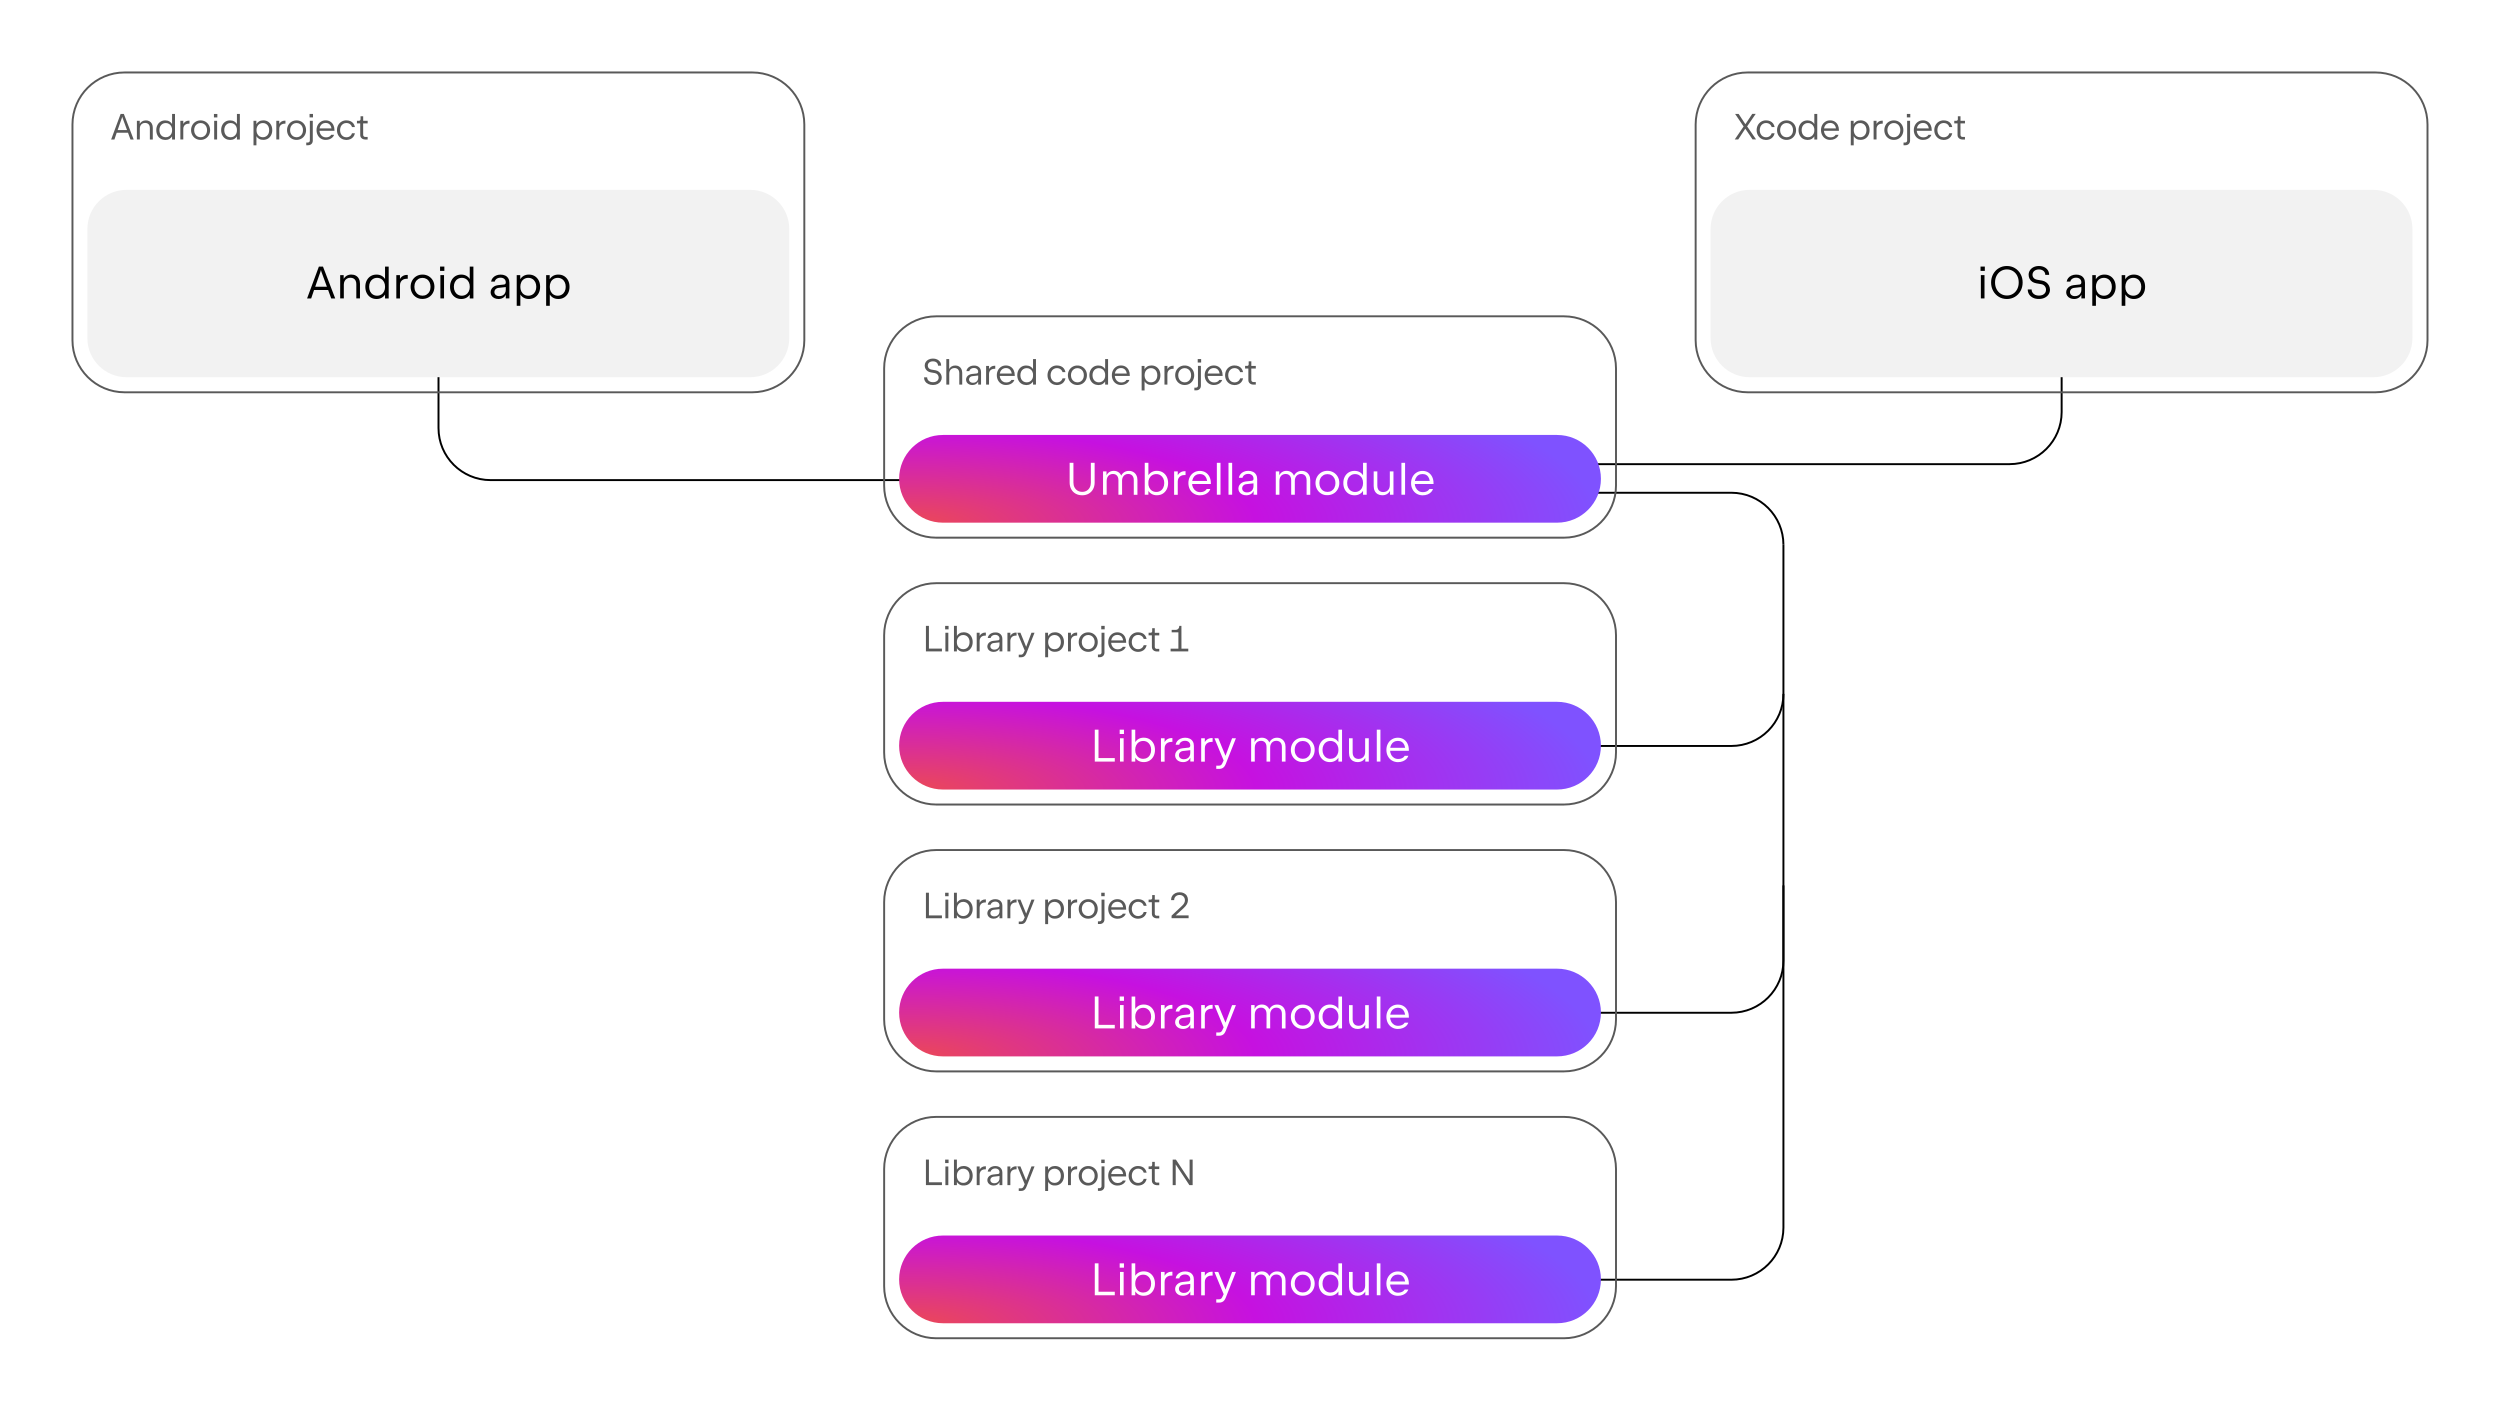 <?xml version="1.0" encoding="utf-8"?>
<!-- Generator: Adobe Illustrator 27.5.0, SVG Export Plug-In . SVG Version: 6.00 Build 0)  -->
<svg version="1.1" id="Layer_1" xmlns="http://www.w3.org/2000/svg" xmlns:xlink="http://www.w3.org/1999/xlink" x="0px" y="0px"
	 viewBox="0 0 700 395" style="enable-background:new 0 0 700 395;" xml:space="preserve">
<style type="text/css">
	.st0{fill:#FFFFFF;}
	.st1{fill:none;stroke:#000000;stroke-width:0.547;stroke-miterlimit:10;}
	.st2{fill:#F2F2F2;}
	.st3{fill:none;stroke:#595959;stroke-width:0.547;stroke-miterlimit:10;}
	.st4{fill:url(#SVGID_1_);}
	.st5{fill:url(#SVGID_00000017503148503844013230000005783869896247089301_);}
	.st6{fill:url(#SVGID_00000121277161092499597470000007259372065973304505_);}
	.st7{fill:#595959;}
	.st8{fill:url(#SVGID_00000179624498256765417300000015791555524725540755_);}
	.st9{fill:url(#SVGID_00000034800765595442320200000007548143321800752263_);}
	.st10{fill:url(#SVGID_00000122718775038756115410000001679249798654092422_);}
	.st11{fill:url(#SVGID_00000002379654818086564130000007465932085154386603_);}
	.st12{fill:url(#SVGID_00000139989695253162071070000016789568357342395534_);}
	.st13{fill:url(#SVGID_00000080911749694572308130000001541543293771278750_);}
	.st14{fill:url(#SVGID_00000025437969611815411580000006550235876255585461_);}
	.st15{fill:url(#SVGID_00000129918550804280969610000005877934770343659162_);}
	.st16{fill:url(#SVGID_00000076572028463870539580000003499697933590498721_);}
	.st17{fill:url(#SVGID_00000087377821485935161500000007026386742803092393_);}
	.st18{fill:url(#SVGID_00000116929459501333287890000016904850196534467998_);}
	.st19{fill:none;stroke:#000000;stroke-width:0.547;stroke-miterlimit:10;stroke-dasharray:1.5,2.5,1.5,2.5,1.5,2.5;}
	.st20{fill:url(#SVGID_00000036934330214144090340000014935316129202891910_);}
	.st21{fill:url(#SVGID_00000104669749321596245130000000098924177583030697_);}
	.st22{fill:url(#SVGID_00000171694224863842077130000000801702374814822802_);}
	.st23{fill:url(#SVGID_00000004512760961455181100000015623328072763347644_);}
	.st24{fill:url(#SVGID_00000010301355169635571960000015072587812473468040_);}
	.st25{fill:url(#SVGID_00000028295376556981484340000007306248687957852296_);}
	.st26{fill:url(#SVGID_00000135664184427369746960000007771510225128486545_);}
	.st27{fill:url(#SVGID_00000139261265618066423400000017630716977231982762_);}
	.st28{fill:url(#SVGID_00000065787644050720932330000016190998981848249781_);}
	.st29{fill:url(#SVGID_00000128470450376028340590000013334398666238714763_);}
	.st30{fill:url(#SVGID_00000063607980618539901050000017659867628808828073_);}
	.st31{fill:url(#SVGID_00000109745778221196564430000013238439683277808790_);}
	.st32{fill:url(#SVGID_00000040575994006109927830000010072444770403787700_);}
	.st33{fill:url(#SVGID_00000135653761714923506310000008607089396334974623_);}
	.st34{fill:url(#SVGID_00000152942651891947998910000001038500890493461413_);}
	.st35{fill:url(#SVGID_00000124135979269292921480000018322509320336907181_);}
	.st36{fill:url(#SVGID_00000165942772550956797660000008178229158677025173_);}
	.st37{fill:url(#SVGID_00000014602056101438682960000016934477484632618159_);}
	.st38{fill:url(#SVGID_00000101785744016251423080000004010162817284051602_);}
	.st39{fill:url(#SVGID_00000041982664400854086580000004956810321310645132_);}
	.st40{fill:url(#SVGID_00000017512751706086454120000011900142736213808785_);}
	.st41{fill:url(#SVGID_00000172407734161229111800000006839914608079887766_);}
	.st42{fill:#7F52FF;}
	.st43{opacity:0.35;}
	.st44{fill:url(#SVGID_00000076574066942078329220000004241085854676685495_);}
	.st45{fill:none;stroke:#000000;stroke-width:0.442;stroke-miterlimit:10;}
</style>
<g>
	<rect class="st0" width="700" height="395"/>
</g>
<g>
	<path class="st1" d="M262.82,134.43l-125.46,0c-8.05,0-14.58-6.53-14.58-14.58l0-30.23"/>
	<path class="st1" d="M443.92,129.96l118.76,0c8.05,0,14.58-6.53,14.58-14.58l0-45.76"/>
	<g>
		<path class="st1" d="M429.25,137.97l55.53,0c8.05,0,14.58,6.53,14.58,14.58"/>
		<path class="st1" d="M429.25,358.32l55.53,0c8.05,0,14.58-6.53,14.58-14.58l0-95.82"/>
		<path class="st1" d="M429.25,283.57l55.53,0c8.05,0,14.58-6.53,14.58-14.58l0-116.43"/>
		<path class="st1" d="M429.25,208.87l55.53,0c8.05,0,14.58-6.53,14.58-14.58"/>
	</g>
	<g>
		<path class="st3" d="M665.12,20.29l-175.76,0c-8.05,0-14.58,6.53-14.58,14.58v60.39c0,8.05,6.53,14.58,14.58,14.58l175.76,0
			c8.05,0,14.58-6.53,14.58-14.58V34.87C679.71,26.82,673.18,20.29,665.12,20.29z"/>
		<g>
			<g>
				<g>
					<path class="st7" d="M488.21,35.42l-2.38-3.52h0.99l1.68,2.56l0.22,0.31l0.35-0.53l1.56-2.35h0.97l-2.4,3.5l2.5,3.65h-0.99
						l-1.8-2.67l-0.23-0.33l-0.38,0.58l-1.6,2.43h-0.97L488.21,35.42z"/>
					<path class="st7" d="M493.14,38.82c-0.4-0.24-0.71-0.57-0.94-0.98c-0.23-0.42-0.34-0.88-0.34-1.4c0-0.51,0.11-0.98,0.34-1.4
						c0.23-0.42,0.54-0.74,0.94-0.98c0.4-0.24,0.84-0.36,1.34-0.36c0.42,0,0.79,0.07,1.13,0.21c0.33,0.14,0.61,0.35,0.83,0.63
						c0.22,0.28,0.37,0.62,0.45,1.03h-0.82c-0.08-0.25-0.19-0.46-0.35-0.63s-0.35-0.3-0.56-0.38c-0.21-0.08-0.44-0.12-0.68-0.12
						c-0.34,0-0.64,0.09-0.91,0.26c-0.27,0.17-0.48,0.41-0.62,0.71s-0.22,0.65-0.22,1.03c0,0.38,0.08,0.72,0.22,1.03
						c0.15,0.3,0.36,0.54,0.62,0.71c0.27,0.17,0.57,0.26,0.91,0.26c0.24,0,0.47-0.04,0.68-0.12c0.21-0.08,0.4-0.21,0.56-0.38
						c0.16-0.17,0.28-0.38,0.35-0.63h0.82c-0.08,0.4-0.23,0.73-0.46,1.02c-0.23,0.28-0.51,0.5-0.85,0.64s-0.71,0.22-1.11,0.22
						C493.99,39.17,493.54,39.06,493.14,38.82z"/>
					<path class="st7" d="M498.88,38.82c-0.41-0.24-0.73-0.56-0.96-0.98s-0.35-0.88-0.35-1.4c0-0.52,0.12-0.98,0.35-1.4
						c0.23-0.42,0.55-0.74,0.96-0.98s0.86-0.35,1.36-0.35c0.5,0,0.95,0.12,1.35,0.35c0.4,0.24,0.72,0.56,0.96,0.98
						c0.23,0.42,0.35,0.88,0.35,1.4c0,0.52-0.12,0.99-0.35,1.4c-0.23,0.42-0.55,0.74-0.96,0.98c-0.41,0.24-0.86,0.35-1.36,0.35
						C499.74,39.17,499.29,39.06,498.88,38.82z M501.17,38.18c0.27-0.17,0.49-0.4,0.64-0.7c0.16-0.3,0.24-0.65,0.24-1.04
						c0-0.39-0.08-0.74-0.24-1.04s-0.37-0.54-0.65-0.7c-0.27-0.17-0.58-0.25-0.92-0.25c-0.34,0-0.65,0.08-0.92,0.25
						c-0.28,0.17-0.49,0.4-0.65,0.7s-0.24,0.65-0.24,1.04c0,0.39,0.08,0.74,0.24,1.04c0.16,0.3,0.38,0.54,0.65,0.7
						s0.59,0.25,0.93,0.25C500.59,38.43,500.89,38.35,501.17,38.18z"/>
					<path class="st7" d="M504.8,38.83c-0.38-0.23-0.68-0.55-0.89-0.97c-0.21-0.42-0.32-0.89-0.32-1.42s0.11-1.01,0.32-1.42
						c0.21-0.42,0.51-0.74,0.89-0.97s0.81-0.34,1.3-0.34c0.45,0,0.85,0.1,1.19,0.3c0.34,0.2,0.61,0.48,0.8,0.84s0.29,0.77,0.3,1.25
						h-0.34v0.7h0.34c-0.01,0.47-0.11,0.89-0.3,1.25c-0.19,0.36-0.46,0.64-0.8,0.84s-0.74,0.3-1.19,0.3
						C505.61,39.17,505.18,39.06,504.8,38.83z M507.16,38.18c0.27-0.17,0.48-0.4,0.64-0.7c0.15-0.3,0.23-0.65,0.23-1.04
						c0-0.39-0.08-0.74-0.23-1.04s-0.36-0.54-0.64-0.7c-0.27-0.17-0.58-0.25-0.93-0.25c-0.35,0-0.66,0.08-0.92,0.25
						c-0.27,0.17-0.48,0.4-0.63,0.7s-0.22,0.65-0.22,1.04c0,0.39,0.08,0.74,0.22,1.04c0.15,0.3,0.36,0.54,0.63,0.7
						s0.58,0.25,0.92,0.25C506.58,38.43,506.89,38.35,507.16,38.18z M508.01,31.91h0.82v7.15h-0.82V31.91z"/>
					<path class="st7" d="M511.13,38.82c-0.39-0.23-0.7-0.56-0.92-0.98c-0.22-0.42-0.33-0.89-0.33-1.42c0-0.51,0.11-0.98,0.33-1.39
						s0.53-0.74,0.92-0.98c0.39-0.24,0.83-0.35,1.31-0.35c0.49,0,0.93,0.12,1.3,0.35c0.37,0.23,0.66,0.56,0.86,0.97
						c0.2,0.42,0.3,0.88,0.3,1.41v0.2h-4.22l0.01-0.22c0,0.4,0.08,0.75,0.24,1.06c0.16,0.31,0.37,0.55,0.64,0.73
						c0.27,0.17,0.58,0.26,0.92,0.26c0.23,0,0.44-0.03,0.64-0.08c0.2-0.06,0.37-0.14,0.51-0.25c0.14-0.11,0.26-0.23,0.33-0.38h0.82
						c-0.06,0.22-0.19,0.44-0.38,0.65c-0.2,0.22-0.46,0.4-0.8,0.55s-0.72,0.22-1.17,0.22C511.96,39.17,511.52,39.06,511.13,38.82z
						 M510.7,35.96h3.4v0.46c0-0.4-0.06-0.75-0.19-1.05s-0.31-0.54-0.56-0.7c-0.25-0.17-0.54-0.25-0.89-0.25
						c-0.35,0-0.65,0.08-0.92,0.24c-0.27,0.16-0.47,0.39-0.62,0.69s-0.22,0.64-0.22,1.04L510.7,35.96z"/>
					<path class="st7" d="M519.02,33.83v1.02h0.02v5.85h-0.82v-6.87H519.02z M519.78,38.88c-0.34-0.2-0.61-0.48-0.8-0.84
						c-0.19-0.36-0.29-0.78-0.3-1.25h0.34v-0.7h-0.34c0.01-0.47,0.11-0.89,0.3-1.25s0.46-0.64,0.8-0.84c0.34-0.2,0.74-0.3,1.19-0.3
						c0.49,0,0.92,0.11,1.3,0.34c0.38,0.23,0.67,0.55,0.89,0.97s0.32,0.89,0.32,1.42s-0.11,1.01-0.32,1.42s-0.51,0.74-0.89,0.97
						c-0.38,0.23-0.81,0.34-1.3,0.34C520.52,39.17,520.12,39.08,519.78,38.88z M521.76,38.18c0.27-0.17,0.48-0.4,0.63-0.7
						c0.15-0.3,0.22-0.65,0.22-1.04c0-0.39-0.08-0.74-0.22-1.04c-0.15-0.3-0.36-0.54-0.63-0.7c-0.27-0.17-0.58-0.25-0.92-0.25
						c-0.35,0-0.66,0.08-0.93,0.25c-0.27,0.17-0.48,0.4-0.63,0.7c-0.15,0.3-0.23,0.65-0.23,1.04c0,0.39,0.08,0.74,0.23,1.04
						c0.15,0.3,0.36,0.54,0.63,0.7s0.58,0.25,0.93,0.25C521.19,38.43,521.49,38.35,521.76,38.18z"/>
					<path class="st7" d="M524.61,33.83h0.82v1.75l-0.34,0.51c0.01-0.47,0.1-0.88,0.26-1.23c0.16-0.35,0.38-0.62,0.66-0.8
						c0.28-0.19,0.61-0.28,0.98-0.28h0.18v0.85h-0.21c-0.31,0-0.58,0.06-0.81,0.18c-0.23,0.12-0.41,0.29-0.53,0.51
						c-0.12,0.22-0.19,0.48-0.19,0.77v2.97h-0.82V33.83z"/>
					<path class="st7" d="M528.92,38.82c-0.41-0.24-0.73-0.56-0.96-0.98s-0.35-0.88-0.35-1.4c0-0.52,0.12-0.98,0.35-1.4
						c0.23-0.42,0.55-0.74,0.96-0.98s0.86-0.35,1.36-0.35c0.5,0,0.95,0.12,1.35,0.35c0.4,0.24,0.72,0.56,0.96,0.98
						c0.23,0.42,0.35,0.88,0.35,1.4c0,0.52-0.12,0.99-0.35,1.4c-0.23,0.42-0.55,0.74-0.96,0.98c-0.41,0.24-0.86,0.35-1.36,0.35
						C529.78,39.17,529.33,39.06,528.92,38.82z M531.21,38.18c0.27-0.17,0.49-0.4,0.64-0.7c0.16-0.3,0.24-0.65,0.24-1.04
						c0-0.39-0.08-0.74-0.24-1.04s-0.37-0.54-0.65-0.7c-0.27-0.17-0.58-0.25-0.92-0.25c-0.34,0-0.65,0.08-0.92,0.25
						c-0.28,0.17-0.49,0.4-0.65,0.7s-0.24,0.65-0.24,1.04c0,0.39,0.08,0.74,0.24,1.04c0.16,0.3,0.38,0.54,0.65,0.7
						s0.59,0.25,0.93,0.25C530.63,38.43,530.93,38.35,531.21,38.18z"/>
					<path class="st7" d="M532.98,39.91h0.45c0.17,0,0.3-0.05,0.41-0.16c0.1-0.1,0.16-0.24,0.16-0.41v-5.52h0.82v5.58
						c0,0.25-0.06,0.47-0.17,0.66s-0.27,0.34-0.47,0.45c-0.2,0.11-0.43,0.16-0.69,0.16h-0.5V39.91z M534.88,31.91v0.97h-0.96v-0.97
						H534.88z"/>
					<path class="st7" d="M537.12,38.82c-0.39-0.23-0.7-0.56-0.92-0.98c-0.22-0.42-0.33-0.89-0.33-1.42c0-0.51,0.11-0.98,0.33-1.39
						s0.53-0.74,0.92-0.98c0.39-0.24,0.83-0.35,1.31-0.35c0.49,0,0.93,0.12,1.3,0.35c0.37,0.23,0.66,0.56,0.86,0.97
						c0.2,0.42,0.3,0.88,0.3,1.41v0.2h-4.22l0.01-0.22c0,0.4,0.08,0.75,0.24,1.06c0.16,0.31,0.37,0.55,0.64,0.73
						c0.27,0.17,0.58,0.26,0.92,0.26c0.23,0,0.44-0.03,0.64-0.08c0.2-0.06,0.37-0.14,0.51-0.25c0.14-0.11,0.26-0.23,0.33-0.38h0.82
						c-0.06,0.22-0.19,0.44-0.38,0.65c-0.2,0.22-0.46,0.4-0.8,0.55s-0.72,0.22-1.17,0.22C537.95,39.17,537.51,39.06,537.12,38.82z
						 M536.69,35.96h3.4v0.46c0-0.4-0.06-0.75-0.19-1.05s-0.31-0.54-0.56-0.7c-0.25-0.17-0.54-0.25-0.89-0.25
						c-0.35,0-0.65,0.08-0.92,0.24c-0.27,0.16-0.47,0.39-0.62,0.69s-0.22,0.64-0.22,1.04L536.69,35.96z"/>
					<path class="st7" d="M542.88,38.82c-0.4-0.24-0.71-0.57-0.94-0.98c-0.23-0.42-0.34-0.88-0.34-1.4c0-0.51,0.11-0.98,0.34-1.4
						c0.23-0.42,0.54-0.74,0.94-0.98c0.4-0.24,0.84-0.36,1.34-0.36c0.42,0,0.79,0.07,1.13,0.21c0.33,0.14,0.61,0.35,0.83,0.63
						c0.22,0.28,0.37,0.62,0.45,1.03h-0.82c-0.08-0.25-0.19-0.46-0.35-0.63s-0.35-0.3-0.56-0.38c-0.21-0.08-0.44-0.12-0.68-0.12
						c-0.34,0-0.64,0.09-0.91,0.26c-0.27,0.17-0.48,0.41-0.62,0.71s-0.22,0.65-0.22,1.03c0,0.38,0.08,0.72,0.22,1.03
						c0.15,0.3,0.36,0.54,0.62,0.71c0.27,0.17,0.57,0.26,0.91,0.26c0.24,0,0.47-0.04,0.68-0.12c0.21-0.08,0.4-0.21,0.56-0.38
						c0.16-0.17,0.28-0.38,0.35-0.63h0.82c-0.08,0.4-0.23,0.73-0.46,1.02c-0.23,0.28-0.51,0.5-0.85,0.64s-0.71,0.22-1.11,0.22
						C543.72,39.17,543.28,39.06,542.88,38.82z"/>
					<path class="st7" d="M548.76,38.89c-0.2-0.11-0.36-0.26-0.48-0.44c-0.12-0.19-0.17-0.4-0.17-0.63l0-3.27h-0.92l0.01-0.73h0.57
						c0.13,0,0.23-0.04,0.31-0.12c0.08-0.08,0.12-0.19,0.12-0.31v-0.84h0.74v1.28h1.26l-0.01,0.73h-1.26l0.01,3.22
						c0,0.16,0.05,0.29,0.16,0.4c0.11,0.11,0.24,0.16,0.4,0.16h0.69v0.72h-0.75C549.18,39.05,548.96,39,548.76,38.89z"/>
				</g>
			</g>
			<g>
				<g>
					<g>
						<path class="st2" d="M664.54,53.16H489.9c-6.04,0-10.94,4.9-10.94,10.94v30.58c0,6.04,4.9,10.94,10.94,10.94h174.64
							c6.04,0,10.94-4.9,10.94-10.94V64.1C675.48,58.06,670.58,53.16,664.54,53.16z"/>
					</g>
				</g>
			</g>
			<g>
				<g>
					<path d="M555.75,74.64v1.21h-1.2v-1.21H555.75z M554.64,77.03h1.02v6.53h-1.02V77.03z"/>
					<path d="M559.68,83.12c-0.67-0.4-1.2-0.95-1.59-1.66c-0.39-0.7-0.58-1.49-0.58-2.36c0-0.87,0.19-1.65,0.58-2.36
						c0.39-0.7,0.92-1.26,1.59-1.66s1.42-0.6,2.25-0.6c0.82,0,1.57,0.2,2.24,0.6c0.67,0.4,1.21,0.96,1.59,1.66
						c0.39,0.7,0.58,1.49,0.58,2.36c0,0.87-0.19,1.65-0.58,2.36c-0.39,0.7-0.92,1.26-1.59,1.66c-0.67,0.4-1.42,0.6-2.24,0.6
						C561.1,83.72,560.35,83.52,559.68,83.12z M563.62,82.28c0.51-0.31,0.9-0.75,1.19-1.3c0.29-0.56,0.43-1.18,0.43-1.88
						c0-0.7-0.14-1.33-0.42-1.89c-0.28-0.55-0.68-0.99-1.18-1.3c-0.5-0.31-1.08-0.47-1.71-0.47c-0.63,0-1.2,0.16-1.7,0.47
						s-0.9,0.75-1.19,1.3s-0.43,1.18-0.43,1.88c0,0.7,0.14,1.33,0.43,1.88c0.29,0.55,0.68,0.99,1.19,1.3
						c0.5,0.31,1.07,0.47,1.7,0.47C562.55,82.75,563.11,82.59,563.62,82.28z"/>
					<path d="M569.26,83.38c-0.47-0.23-0.84-0.54-1.1-0.94c-0.26-0.4-0.39-0.87-0.39-1.39h1.08c0,0.34,0.08,0.63,0.26,0.89
						c0.17,0.26,0.41,0.46,0.72,0.61s0.67,0.22,1.07,0.22c0.4,0,0.74-0.07,1.04-0.2c0.3-0.13,0.53-0.32,0.7-0.57
						c0.16-0.24,0.25-0.53,0.25-0.85c0-0.4-0.12-0.75-0.36-1.04s-0.56-0.47-0.96-0.54l-1.44-0.25c-0.43-0.08-0.81-0.23-1.13-0.45
						c-0.32-0.23-0.56-0.51-0.73-0.84c-0.17-0.34-0.25-0.7-0.25-1.1c0-0.46,0.12-0.88,0.37-1.25c0.24-0.37,0.58-0.66,1.02-0.88
						c0.44-0.21,0.93-0.32,1.47-0.32c0.56,0,1.06,0.11,1.5,0.32s0.78,0.5,1.02,0.88c0.24,0.37,0.36,0.8,0.36,1.28h-1.08
						c0-0.29-0.07-0.56-0.22-0.79c-0.15-0.23-0.36-0.41-0.63-0.54c-0.27-0.13-0.58-0.19-0.93-0.19c-0.35,0-0.67,0.06-0.94,0.19
						c-0.27,0.12-0.48,0.3-0.63,0.52c-0.15,0.23-0.23,0.49-0.23,0.78c0,0.35,0.11,0.66,0.34,0.91c0.23,0.25,0.53,0.41,0.9,0.48
						l1.47,0.25c0.42,0.08,0.8,0.24,1.14,0.49c0.33,0.25,0.59,0.56,0.77,0.92c0.18,0.36,0.27,0.75,0.27,1.15
						c0,0.48-0.13,0.92-0.39,1.31c-0.26,0.39-0.62,0.7-1.09,0.93s-1,0.34-1.59,0.34C570.27,83.72,569.73,83.61,569.26,83.38z"/>
					<path d="M582.61,77.15c0.37,0.18,0.66,0.44,0.87,0.79c0.21,0.35,0.31,0.76,0.31,1.23v4.39h-1v-2.44h0.27
						c0,0.54-0.09,1.01-0.28,1.4s-0.46,0.69-0.8,0.89c-0.35,0.2-0.76,0.31-1.24,0.31c-0.42,0-0.79-0.08-1.13-0.24
						s-0.6-0.38-0.79-0.67c-0.19-0.28-0.29-0.61-0.29-0.97c0-0.34,0.09-0.65,0.26-0.94c0.18-0.29,0.42-0.52,0.73-0.71
						c0.31-0.18,0.66-0.3,1.06-0.34l1.74-0.19c0.14-0.02,0.26-0.08,0.34-0.18c0.08-0.1,0.12-0.25,0.12-0.45l0.08,1.34l-2.14,0.24
						c-0.22,0.03-0.42,0.09-0.59,0.2c-0.17,0.11-0.31,0.25-0.4,0.42s-0.14,0.36-0.14,0.56c0,0.22,0.06,0.42,0.18,0.59
						c0.12,0.17,0.28,0.3,0.49,0.4c0.21,0.1,0.45,0.14,0.71,0.14c0.37,0,0.69-0.07,0.96-0.22s0.49-0.36,0.63-0.63
						c0.15-0.27,0.22-0.58,0.22-0.93v-2.08c0-0.26-0.06-0.49-0.18-0.69c-0.12-0.2-0.3-0.35-0.52-0.46
						c-0.22-0.11-0.48-0.16-0.78-0.16c-0.29,0-0.56,0.05-0.79,0.15c-0.23,0.1-0.42,0.23-0.56,0.4s-0.23,0.35-0.26,0.55h-1.02
						c0.05-0.37,0.2-0.7,0.44-1c0.24-0.3,0.55-0.53,0.93-0.7c0.38-0.17,0.81-0.26,1.27-0.26C581.8,76.88,582.23,76.97,582.61,77.15z
						"/>
					<path d="M586.83,77.03v1.28h0.03v7.31h-1.02v-8.59H586.83z M587.77,83.35c-0.43-0.25-0.76-0.6-1-1.05
						c-0.24-0.45-0.36-0.97-0.37-1.56h0.42v-0.88h-0.42c0.01-0.59,0.13-1.11,0.37-1.56s0.58-0.8,1-1.05
						c0.43-0.25,0.93-0.37,1.49-0.37c0.61,0,1.15,0.14,1.62,0.43c0.47,0.29,0.84,0.69,1.11,1.21c0.27,0.52,0.4,1.11,0.4,1.78
						s-0.13,1.26-0.4,1.78c-0.27,0.52-0.64,0.92-1.11,1.21c-0.47,0.29-1.01,0.43-1.62,0.43C588.69,83.72,588.2,83.6,587.77,83.35z
						 M590.25,82.48c0.34-0.21,0.6-0.5,0.79-0.88c0.19-0.38,0.28-0.81,0.28-1.3s-0.09-0.92-0.28-1.3c-0.19-0.38-0.45-0.67-0.79-0.88
						s-0.72-0.32-1.16-0.32c-0.44,0-0.83,0.11-1.17,0.32c-0.34,0.21-0.61,0.5-0.79,0.88c-0.19,0.38-0.28,0.81-0.28,1.3
						s0.09,0.92,0.28,1.3c0.19,0.38,0.45,0.67,0.79,0.88c0.34,0.21,0.73,0.32,1.17,0.32C589.53,82.8,589.92,82.69,590.25,82.48z"/>
					<path d="M595.06,77.03v1.28h0.03v7.31h-1.02v-8.59H595.06z M596.01,83.35c-0.43-0.25-0.76-0.6-1-1.05
						c-0.24-0.45-0.36-0.97-0.37-1.56h0.42v-0.88h-0.42c0.01-0.59,0.13-1.11,0.37-1.56s0.58-0.8,1-1.05
						c0.43-0.25,0.93-0.37,1.49-0.37c0.61,0,1.15,0.14,1.62,0.43c0.47,0.29,0.84,0.69,1.11,1.21c0.27,0.52,0.4,1.11,0.4,1.78
						s-0.13,1.26-0.4,1.78c-0.27,0.52-0.64,0.92-1.11,1.21c-0.47,0.29-1.01,0.43-1.62,0.43C596.93,83.72,596.43,83.6,596.01,83.35z
						 M598.49,82.48c0.34-0.21,0.6-0.5,0.79-0.88c0.19-0.38,0.28-0.81,0.28-1.3s-0.09-0.92-0.28-1.3c-0.19-0.38-0.45-0.67-0.79-0.88
						s-0.72-0.32-1.16-0.32c-0.44,0-0.83,0.11-1.17,0.32c-0.34,0.21-0.61,0.5-0.79,0.88c-0.19,0.38-0.28,0.81-0.28,1.3
						s0.09,0.92,0.28,1.3c0.19,0.38,0.45,0.67,0.79,0.88c0.34,0.21,0.73,0.32,1.17,0.32C597.77,82.8,598.15,82.69,598.49,82.48z"/>
				</g>
			</g>
		</g>
	</g>
	<g>
		<g>
			<g>
				<g>
					
						<radialGradient id="SVGID_1_" cx="255.561" cy="146.653" r="192.624" gradientTransform="matrix(1 0 0 0.277 0 106.064)" gradientUnits="userSpaceOnUse">
						<stop  offset="0" style="stop-color:#EB4857"/>
						<stop  offset="0.5" style="stop-color:#C611E0"/>
						<stop  offset="1" style="stop-color:#7F52FF"/>
					</radialGradient>
					<path class="st4" d="M435.98,121.79l-171.95,0c-6.78,0-12.28,5.5-12.28,12.28v0c0,6.78,5.5,12.28,12.28,12.28l171.95,0
						c6.78,0,12.28-5.5,12.28-12.28v0C448.26,127.29,442.76,121.79,435.98,121.79z"/>
				</g>
				<g>
					<path class="st0" d="M301.18,138.23c-0.53-0.3-0.95-0.72-1.24-1.26c-0.29-0.54-0.44-1.16-0.44-1.85v-5.53h1.06v5.53
						c0,0.51,0.1,0.96,0.31,1.35c0.21,0.39,0.49,0.7,0.87,0.92c0.37,0.22,0.8,0.33,1.29,0.33c0.48,0,0.9-0.11,1.26-0.33
						c0.36-0.22,0.65-0.52,0.85-0.92c0.2-0.39,0.3-0.84,0.3-1.35v-5.53h1.06v5.53c0,0.69-0.15,1.31-0.44,1.85s-0.7,0.96-1.23,1.26
						c-0.53,0.3-1.12,0.45-1.8,0.45C302.33,138.68,301.71,138.53,301.18,138.23z"/>
					<path class="st0" d="M308.84,131.99h0.98v2.83h-0.34c0-0.61,0.09-1.14,0.28-1.59s0.46-0.79,0.82-1.03
						c0.36-0.24,0.78-0.36,1.28-0.36c0.46,0,0.87,0.11,1.22,0.32s0.62,0.51,0.81,0.9s0.29,0.84,0.29,1.35v4.12h-1.02v-4.08
						c0-0.36-0.06-0.67-0.18-0.93c-0.12-0.26-0.3-0.46-0.53-0.6c-0.23-0.14-0.51-0.21-0.83-0.21c-0.35,0-0.66,0.08-0.93,0.24
						s-0.47,0.38-0.61,0.68s-0.21,0.64-0.21,1.03v3.87h-1.02V131.99z M317.28,133.52c-0.12-0.26-0.3-0.46-0.53-0.6
						c-0.23-0.14-0.51-0.21-0.84-0.21c-0.35,0-0.66,0.08-0.92,0.24c-0.26,0.16-0.47,0.38-0.61,0.68c-0.14,0.29-0.22,0.64-0.22,1.03
						l-0.57,0.17c0-0.59,0.1-1.11,0.31-1.56c0.2-0.45,0.5-0.8,0.88-1.05c0.38-0.25,0.82-0.37,1.33-0.37c0.46,0,0.88,0.11,1.23,0.32
						s0.64,0.51,0.84,0.9s0.3,0.84,0.3,1.35v4.12h-1.02v-4.08C317.47,134.09,317.41,133.78,317.28,133.52z"/>
					<path class="st0" d="M320.53,129.59h1.02v8.93h-1.02V129.59z M322.45,138.3c-0.43-0.25-0.77-0.6-1.01-1.05
						c-0.24-0.45-0.36-0.97-0.37-1.56h0.42v-0.88h-0.42c0.01-0.59,0.13-1.11,0.37-1.56s0.58-0.8,1.01-1.05
						c0.43-0.25,0.92-0.37,1.49-0.37c0.61,0,1.15,0.14,1.62,0.43s0.84,0.69,1.11,1.21c0.27,0.52,0.4,1.11,0.4,1.78
						s-0.13,1.26-0.4,1.78c-0.27,0.52-0.64,0.92-1.11,1.21s-1.02,0.43-1.62,0.43C323.37,138.68,322.88,138.55,322.45,138.3z
						 M324.93,137.43c0.34-0.21,0.6-0.5,0.78-0.88s0.28-0.81,0.28-1.3s-0.09-0.92-0.28-1.3s-0.45-0.67-0.78-0.88
						c-0.34-0.21-0.72-0.32-1.16-0.32c-0.44,0-0.83,0.11-1.17,0.32c-0.34,0.21-0.6,0.5-0.79,0.88c-0.19,0.38-0.29,0.81-0.29,1.3
						s0.1,0.92,0.29,1.3c0.19,0.38,0.45,0.67,0.79,0.88c0.34,0.21,0.73,0.32,1.17,0.32C324.21,137.75,324.59,137.65,324.93,137.43z"
						/>
					<path class="st0" d="M328.75,131.99h1.02v2.19l-0.43,0.64c0.02-0.59,0.12-1.1,0.32-1.53c0.2-0.44,0.47-0.77,0.83-1
						c0.35-0.23,0.76-0.35,1.23-0.35h0.23v1.07h-0.27c-0.39,0-0.73,0.07-1.01,0.22s-0.51,0.36-0.67,0.63
						c-0.16,0.27-0.23,0.6-0.23,0.97v3.71h-1.02V131.99z"/>
					<path class="st0" d="M334.31,138.24c-0.49-0.29-0.87-0.7-1.15-1.22c-0.27-0.52-0.41-1.11-0.41-1.77c0-0.64,0.14-1.22,0.42-1.74
						s0.66-0.93,1.15-1.22c0.49-0.3,1.04-0.44,1.64-0.44c0.62,0,1.16,0.15,1.62,0.44s0.83,0.7,1.08,1.22
						c0.25,0.52,0.38,1.11,0.38,1.76v0.25h-5.28l0.01-0.28c0,0.49,0.1,0.93,0.3,1.32s0.46,0.69,0.8,0.91
						c0.34,0.22,0.72,0.33,1.15,0.33c0.29,0,0.55-0.03,0.79-0.1s0.46-0.17,0.64-0.31c0.18-0.13,0.32-0.29,0.42-0.47h1.02
						c-0.08,0.27-0.24,0.54-0.48,0.82c-0.25,0.27-0.58,0.5-1,0.68s-0.9,0.27-1.46,0.27C335.35,138.68,334.8,138.53,334.31,138.24z
						 M333.77,134.66h4.26v0.58c0-0.5-0.08-0.94-0.24-1.32c-0.16-0.38-0.39-0.67-0.7-0.88s-0.68-0.31-1.11-0.31s-0.82,0.1-1.15,0.3
						c-0.33,0.2-0.59,0.49-0.77,0.86c-0.18,0.37-0.27,0.8-0.27,1.3L333.77,134.66z"/>
					<path class="st0" d="M340.72,129.59h1.02v8.93h-1.02V129.59z"/>
					<path class="st0" d="M343.98,129.59H345v8.93h-1.02V129.59z"/>
					<path class="st0" d="M350.83,132.11c0.38,0.18,0.66,0.44,0.87,0.79c0.21,0.35,0.31,0.76,0.31,1.23v4.39h-1v-2.44h0.27
						c0,0.54-0.09,1.01-0.28,1.4c-0.19,0.39-0.46,0.69-0.8,0.89c-0.35,0.2-0.76,0.31-1.24,0.31c-0.42,0-0.79-0.08-1.13-0.24
						s-0.6-0.38-0.79-0.67c-0.19-0.28-0.29-0.61-0.29-0.97c0-0.34,0.09-0.65,0.26-0.94c0.18-0.29,0.42-0.52,0.73-0.71
						c0.31-0.18,0.66-0.3,1.05-0.34l1.74-0.19c0.14-0.02,0.26-0.08,0.34-0.18c0.08-0.1,0.12-0.25,0.12-0.45l0.08,1.34l-2.14,0.24
						c-0.22,0.03-0.42,0.09-0.59,0.2c-0.17,0.11-0.31,0.25-0.4,0.42s-0.14,0.36-0.14,0.56c0,0.22,0.06,0.42,0.17,0.59
						s0.28,0.3,0.49,0.4s0.45,0.14,0.71,0.14c0.37,0,0.69-0.07,0.96-0.22s0.49-0.36,0.63-0.63s0.22-0.58,0.22-0.93V134
						c0-0.26-0.06-0.49-0.18-0.69s-0.3-0.35-0.52-0.46c-0.22-0.11-0.48-0.16-0.77-0.16s-0.56,0.05-0.79,0.15
						c-0.23,0.1-0.42,0.23-0.56,0.4s-0.23,0.35-0.26,0.55h-1.02c0.05-0.37,0.2-0.7,0.44-1s0.55-0.53,0.93-0.7
						c0.38-0.17,0.81-0.26,1.27-0.26C350.03,131.84,350.46,131.93,350.83,132.11z"/>
					<path class="st0" d="M357.21,131.99h0.98v2.83h-0.34c0-0.61,0.1-1.14,0.28-1.59c0.19-0.45,0.46-0.79,0.82-1.03
						c0.36-0.24,0.78-0.36,1.28-0.36c0.46,0,0.87,0.11,1.22,0.32c0.35,0.21,0.62,0.51,0.81,0.9s0.29,0.84,0.29,1.35v4.12h-1.02
						v-4.08c0-0.36-0.06-0.67-0.18-0.93c-0.12-0.26-0.3-0.46-0.53-0.6c-0.23-0.14-0.51-0.21-0.83-0.21c-0.35,0-0.66,0.08-0.93,0.24
						s-0.47,0.38-0.61,0.68c-0.14,0.29-0.21,0.64-0.21,1.03v3.87h-1.02V131.99z M365.66,133.52c-0.12-0.26-0.3-0.46-0.53-0.6
						c-0.23-0.14-0.51-0.21-0.84-0.21c-0.35,0-0.65,0.08-0.92,0.24c-0.26,0.16-0.47,0.38-0.61,0.68c-0.14,0.29-0.22,0.64-0.22,1.03
						l-0.57,0.17c0-0.59,0.1-1.11,0.31-1.56c0.21-0.45,0.5-0.8,0.88-1.05c0.38-0.25,0.82-0.37,1.33-0.37c0.46,0,0.88,0.11,1.24,0.32
						c0.36,0.21,0.64,0.51,0.84,0.9s0.3,0.84,0.3,1.35v4.12h-1.02v-4.08C365.84,134.09,365.78,133.78,365.66,133.52z"/>
					<path class="st0" d="M369.98,138.23c-0.51-0.3-0.91-0.7-1.2-1.23c-0.29-0.52-0.44-1.1-0.44-1.75s0.14-1.23,0.44-1.75
						c0.29-0.52,0.69-0.93,1.2-1.23c0.51-0.3,1.08-0.44,1.7-0.44s1.19,0.15,1.69,0.44c0.51,0.3,0.9,0.7,1.2,1.22s0.44,1.1,0.44,1.75
						s-0.15,1.24-0.44,1.75c-0.29,0.52-0.69,0.93-1.2,1.22c-0.51,0.3-1.07,0.44-1.7,0.44C371.06,138.68,370.49,138.53,369.98,138.23
						z M372.84,137.43c0.34-0.21,0.61-0.5,0.8-0.88s0.29-0.81,0.29-1.3s-0.1-0.92-0.29-1.3c-0.2-0.38-0.46-0.67-0.81-0.88
						c-0.34-0.21-0.73-0.31-1.15-0.31s-0.81,0.1-1.15,0.31s-0.62,0.5-0.81,0.88c-0.2,0.38-0.29,0.81-0.29,1.3s0.1,0.92,0.29,1.3
						c0.2,0.38,0.47,0.67,0.82,0.88c0.35,0.21,0.73,0.31,1.16,0.31C372.12,137.74,372.5,137.64,372.84,137.43z"/>
					<path class="st0" d="M377.64,138.25c-0.47-0.29-0.84-0.69-1.11-1.21c-0.27-0.52-0.4-1.11-0.4-1.78s0.13-1.26,0.4-1.78
						c0.27-0.52,0.63-0.92,1.11-1.21s1.02-0.43,1.62-0.43c0.56,0,1.06,0.12,1.49,0.37c0.43,0.25,0.76,0.6,1,1.05
						s0.37,0.97,0.37,1.56h-0.42v0.88h0.42c-0.01,0.59-0.13,1.11-0.37,1.56c-0.24,0.45-0.57,0.8-1,1.05
						c-0.43,0.25-0.93,0.37-1.49,0.37C378.65,138.68,378.11,138.53,377.64,138.25z M380.59,137.43c0.34-0.21,0.61-0.5,0.79-0.88
						s0.28-0.81,0.28-1.3s-0.09-0.92-0.28-1.3s-0.46-0.67-0.79-0.88s-0.73-0.32-1.17-0.32c-0.43,0-0.82,0.11-1.15,0.32
						s-0.6,0.5-0.79,0.88s-0.28,0.81-0.28,1.3s0.09,0.92,0.28,1.3s0.45,0.67,0.79,0.88c0.34,0.21,0.72,0.32,1.15,0.32
						C379.86,137.75,380.25,137.65,380.59,137.43z M381.65,129.59h1.02v8.93h-1.02V129.59z"/>
					<path class="st0" d="M390.17,138.52h-0.98v-2.83h0.41c0,0.6-0.1,1.13-0.31,1.58c-0.21,0.45-0.51,0.79-0.89,1.04
						s-0.84,0.36-1.37,0.36c-0.47,0-0.88-0.1-1.24-0.3c-0.36-0.2-0.65-0.49-0.85-0.88c-0.21-0.39-0.31-0.86-0.31-1.4v-4.1h1.02v4
						c0,0.38,0.07,0.7,0.2,0.97s0.32,0.47,0.57,0.61c0.25,0.14,0.54,0.21,0.88,0.21c0.37,0,0.69-0.08,0.97-0.24
						c0.28-0.16,0.5-0.39,0.65-0.68c0.15-0.29,0.23-0.62,0.23-1v-3.87h1.02V138.52z"/>
					<path class="st0" d="M392.4,129.59h1.02v8.93h-1.02V129.59z"/>
					<path class="st0" d="M396.65,138.24c-0.49-0.29-0.87-0.7-1.14-1.22c-0.28-0.52-0.41-1.11-0.41-1.77c0-0.64,0.14-1.22,0.42-1.74
						c0.28-0.52,0.66-0.93,1.15-1.22c0.49-0.3,1.04-0.44,1.64-0.44c0.62,0,1.16,0.15,1.62,0.44c0.46,0.29,0.82,0.7,1.08,1.22
						c0.25,0.52,0.38,1.11,0.38,1.76v0.25h-5.28l0.01-0.28c0,0.49,0.1,0.93,0.3,1.32s0.46,0.69,0.8,0.91s0.72,0.33,1.15,0.33
						c0.29,0,0.55-0.03,0.79-0.1c0.24-0.07,0.46-0.17,0.64-0.31c0.18-0.13,0.32-0.29,0.42-0.47h1.02c-0.08,0.27-0.24,0.54-0.48,0.82
						c-0.24,0.27-0.58,0.5-0.99,0.68c-0.42,0.18-0.91,0.27-1.46,0.27C397.7,138.68,397.14,138.53,396.65,138.24z M396.11,134.66
						h4.25v0.58c0-0.5-0.08-0.94-0.23-1.32c-0.16-0.38-0.39-0.67-0.7-0.88s-0.68-0.31-1.11-0.31s-0.82,0.1-1.15,0.3
						c-0.33,0.2-0.59,0.49-0.77,0.86c-0.18,0.37-0.28,0.8-0.28,1.3L396.11,134.66z"/>
				</g>
			</g>
			<g>
				<g>
					<g>
						<path class="st7" d="M259.92,107.53c-0.38-0.18-0.67-0.43-0.88-0.76s-0.31-0.69-0.31-1.11h0.87c0,0.27,0.07,0.51,0.21,0.71
							s0.33,0.37,0.58,0.48s0.53,0.17,0.85,0.17c0.32,0,0.59-0.05,0.83-0.16s0.43-0.26,0.56-0.45c0.13-0.2,0.2-0.42,0.2-0.68
							c0-0.32-0.1-0.6-0.29-0.83c-0.19-0.23-0.45-0.37-0.77-0.43l-1.15-0.2c-0.35-0.06-0.65-0.18-0.9-0.36
							c-0.25-0.18-0.45-0.4-0.59-0.67c-0.14-0.27-0.21-0.56-0.21-0.88c0-0.37,0.1-0.71,0.29-1c0.2-0.3,0.47-0.53,0.82-0.7
							c0.35-0.17,0.74-0.26,1.18-0.26c0.45,0,0.85,0.08,1.2,0.25c0.35,0.17,0.62,0.4,0.82,0.7c0.2,0.3,0.29,0.64,0.29,1.03h-0.87
							c0-0.23-0.06-0.44-0.18-0.63s-0.29-0.33-0.5-0.43c-0.22-0.1-0.46-0.15-0.75-0.15c-0.28,0-0.53,0.05-0.75,0.15
							c-0.22,0.1-0.39,0.24-0.51,0.42c-0.12,0.18-0.18,0.39-0.18,0.63c0,0.28,0.09,0.53,0.27,0.73s0.42,0.33,0.72,0.38l1.17,0.2
							c0.34,0.06,0.64,0.19,0.91,0.39c0.26,0.2,0.47,0.45,0.62,0.74c0.15,0.29,0.22,0.6,0.22,0.92c0,0.38-0.1,0.73-0.31,1.05
							c-0.21,0.31-0.5,0.56-0.87,0.75c-0.38,0.18-0.8,0.27-1.28,0.27C260.73,107.8,260.3,107.71,259.92,107.53z"/>
						<path class="st7" d="M264.98,100.54h0.79v1.65v0.93v1.6h-0.33c0-0.48,0.08-0.9,0.25-1.26c0.17-0.36,0.41-0.64,0.71-0.83
							c0.31-0.19,0.67-0.29,1.09-0.29c0.38,0,0.71,0.08,1,0.24c0.29,0.16,0.52,0.4,0.68,0.71c0.16,0.31,0.25,0.69,0.25,1.12v3.28
							h-0.82v-3.2c0-0.3-0.05-0.56-0.16-0.78s-0.26-0.38-0.46-0.49s-0.43-0.17-0.7-0.17c-0.29,0-0.55,0.06-0.78,0.19
							s-0.4,0.31-0.52,0.54c-0.12,0.23-0.19,0.5-0.19,0.8v3.1h-0.82V100.54z"/>
						<path class="st7" d="M273.74,102.55c0.3,0.14,0.53,0.36,0.7,0.63c0.16,0.28,0.25,0.61,0.25,0.99v3.51h-0.8v-1.95h0.21
							c0,0.44-0.08,0.81-0.22,1.12c-0.15,0.31-0.37,0.55-0.64,0.71c-0.28,0.16-0.61,0.25-0.99,0.25c-0.33,0-0.63-0.06-0.9-0.19
							c-0.27-0.13-0.48-0.31-0.63-0.54c-0.15-0.23-0.23-0.49-0.23-0.78c0-0.27,0.07-0.52,0.21-0.75s0.34-0.42,0.59-0.56
							c0.25-0.15,0.53-0.24,0.84-0.27l1.39-0.15c0.12-0.01,0.21-0.06,0.27-0.14c0.06-0.08,0.1-0.2,0.1-0.36l0.06,1.07l-1.71,0.19
							c-0.18,0.02-0.34,0.07-0.47,0.16c-0.14,0.08-0.25,0.2-0.32,0.33c-0.08,0.14-0.12,0.29-0.12,0.45c0,0.18,0.05,0.33,0.14,0.47
							c0.09,0.14,0.22,0.24,0.39,0.32c0.17,0.08,0.36,0.12,0.57,0.12c0.29,0,0.55-0.06,0.77-0.18c0.22-0.12,0.39-0.29,0.51-0.5
							c0.12-0.22,0.18-0.46,0.18-0.75v-1.66c0-0.21-0.05-0.39-0.15-0.55c-0.1-0.16-0.24-0.28-0.42-0.37
							c-0.18-0.09-0.38-0.13-0.62-0.13c-0.23,0-0.45,0.04-0.63,0.12s-0.34,0.19-0.45,0.32c-0.11,0.13-0.18,0.28-0.21,0.44h-0.82
							c0.04-0.3,0.16-0.56,0.35-0.8c0.19-0.24,0.44-0.42,0.75-0.56c0.31-0.14,0.64-0.2,1.02-0.2
							C273.09,102.33,273.44,102.41,273.74,102.55z"/>
						<path class="st7" d="M276.11,102.46h0.82v1.75l-0.34,0.51c0.01-0.47,0.1-0.88,0.26-1.23c0.16-0.35,0.38-0.62,0.66-0.8
							c0.28-0.19,0.61-0.28,0.98-0.28h0.18v0.85h-0.21c-0.31,0-0.58,0.06-0.81,0.18c-0.23,0.12-0.41,0.29-0.53,0.51
							c-0.12,0.22-0.19,0.48-0.19,0.77v2.97h-0.82V102.46z"/>
						<path class="st7" d="M280.36,107.45c-0.39-0.23-0.7-0.56-0.92-0.98c-0.22-0.42-0.33-0.89-0.33-1.42
							c0-0.51,0.11-0.98,0.33-1.39s0.53-0.74,0.92-0.98c0.39-0.24,0.83-0.35,1.31-0.35c0.49,0,0.93,0.12,1.3,0.35
							c0.37,0.23,0.66,0.56,0.86,0.97c0.2,0.42,0.3,0.88,0.3,1.41v0.2h-4.22l0.01-0.22c0,0.4,0.08,0.75,0.24,1.06
							c0.15,0.31,0.37,0.55,0.64,0.73s0.58,0.26,0.92,0.26c0.23,0,0.44-0.03,0.64-0.08c0.2-0.06,0.37-0.14,0.51-0.25
							c0.14-0.11,0.26-0.23,0.33-0.38h0.82c-0.06,0.22-0.19,0.44-0.38,0.65s-0.46,0.4-0.8,0.55c-0.33,0.15-0.72,0.22-1.17,0.22
							C281.19,107.8,280.75,107.69,280.36,107.45z M279.92,104.59h3.4v0.46c0-0.4-0.06-0.75-0.19-1.05c-0.13-0.3-0.31-0.54-0.56-0.7
							c-0.25-0.17-0.54-0.25-0.89-0.25c-0.35,0-0.65,0.08-0.92,0.24s-0.47,0.39-0.62,0.69s-0.22,0.64-0.22,1.04L279.92,104.59z"/>
						<path class="st7" d="M286.05,107.46c-0.38-0.23-0.68-0.55-0.89-0.97s-0.32-0.89-0.32-1.42s0.11-1.01,0.32-1.42
							s0.51-0.74,0.89-0.97c0.38-0.23,0.81-0.34,1.3-0.34c0.45,0,0.85,0.1,1.19,0.3c0.34,0.2,0.61,0.48,0.8,0.84
							c0.19,0.36,0.29,0.77,0.3,1.25h-0.34v0.7h0.34c-0.01,0.47-0.11,0.89-0.3,1.25c-0.19,0.36-0.46,0.64-0.8,0.84
							s-0.74,0.3-1.19,0.3C286.86,107.8,286.43,107.69,286.05,107.46z M288.41,106.81c0.27-0.17,0.48-0.4,0.64-0.7
							c0.15-0.3,0.23-0.65,0.23-1.04c0-0.39-0.08-0.74-0.23-1.04c-0.15-0.3-0.36-0.54-0.64-0.7c-0.27-0.17-0.58-0.25-0.93-0.25
							c-0.35,0-0.65,0.08-0.92,0.25c-0.27,0.17-0.48,0.4-0.63,0.7c-0.15,0.3-0.22,0.65-0.22,1.04c0,0.39,0.07,0.74,0.22,1.04
							c0.15,0.3,0.36,0.54,0.63,0.7c0.27,0.17,0.58,0.25,0.92,0.25C287.82,107.06,288.13,106.98,288.41,106.81z M289.25,100.54h0.82
							v7.15h-0.82V100.54z"/>
						<path class="st7" d="M294.58,107.45c-0.4-0.24-0.71-0.57-0.94-0.98c-0.23-0.42-0.34-0.88-0.34-1.4c0-0.51,0.11-0.98,0.34-1.4
							c0.23-0.42,0.54-0.74,0.94-0.98c0.4-0.24,0.84-0.36,1.34-0.36c0.42,0,0.79,0.07,1.13,0.21s0.61,0.35,0.83,0.63
							c0.22,0.28,0.37,0.62,0.45,1.03h-0.82c-0.07-0.25-0.19-0.46-0.35-0.63s-0.35-0.3-0.56-0.38c-0.21-0.08-0.44-0.12-0.68-0.12
							c-0.34,0-0.64,0.09-0.91,0.26c-0.27,0.17-0.47,0.41-0.62,0.71c-0.15,0.3-0.22,0.65-0.22,1.03c0,0.38,0.08,0.72,0.22,1.03
							c0.15,0.3,0.36,0.54,0.62,0.71c0.27,0.17,0.57,0.26,0.91,0.26c0.24,0,0.47-0.04,0.68-0.12c0.21-0.08,0.4-0.21,0.56-0.38
							c0.16-0.17,0.28-0.38,0.35-0.63h0.82c-0.08,0.4-0.23,0.73-0.46,1.02c-0.23,0.28-0.51,0.5-0.85,0.64
							c-0.34,0.15-0.71,0.22-1.11,0.22C295.42,107.8,294.97,107.69,294.58,107.45z"/>
						<path class="st7" d="M300.32,107.45c-0.41-0.24-0.73-0.56-0.96-0.98c-0.23-0.42-0.35-0.88-0.35-1.4c0-0.52,0.12-0.98,0.35-1.4
							c0.23-0.42,0.55-0.74,0.96-0.98s0.86-0.35,1.36-0.35s0.95,0.12,1.35,0.35c0.4,0.24,0.72,0.56,0.96,0.98
							c0.23,0.42,0.35,0.88,0.35,1.4c0,0.52-0.12,0.99-0.35,1.4c-0.23,0.42-0.55,0.74-0.96,0.98c-0.41,0.24-0.86,0.35-1.36,0.35
							C301.17,107.8,300.72,107.69,300.32,107.45z M302.6,106.81c0.27-0.17,0.49-0.4,0.64-0.7c0.16-0.3,0.24-0.65,0.24-1.04
							c0-0.39-0.08-0.74-0.24-1.04s-0.37-0.54-0.64-0.7c-0.28-0.17-0.58-0.25-0.92-0.25s-0.65,0.08-0.92,0.25
							c-0.28,0.17-0.49,0.4-0.65,0.7s-0.24,0.65-0.24,1.04c0,0.39,0.08,0.74,0.24,1.04c0.16,0.3,0.38,0.54,0.65,0.7
							s0.59,0.25,0.93,0.25C302.02,107.06,302.33,106.98,302.6,106.81z"/>
						<path class="st7" d="M306.24,107.46c-0.38-0.23-0.68-0.55-0.89-0.97s-0.32-0.89-0.32-1.42s0.11-1.01,0.32-1.42
							s0.51-0.74,0.89-0.97c0.38-0.23,0.81-0.34,1.3-0.34c0.45,0,0.85,0.1,1.19,0.3c0.34,0.2,0.61,0.48,0.8,0.84
							c0.19,0.36,0.29,0.77,0.3,1.25h-0.34v0.7h0.34c-0.01,0.47-0.11,0.89-0.3,1.25c-0.19,0.36-0.46,0.64-0.8,0.84
							s-0.74,0.3-1.19,0.3C307.05,107.8,306.62,107.69,306.24,107.46z M308.6,106.81c0.27-0.17,0.48-0.4,0.64-0.7
							c0.15-0.3,0.23-0.65,0.23-1.04c0-0.39-0.08-0.74-0.23-1.04c-0.15-0.3-0.36-0.54-0.64-0.7c-0.27-0.17-0.58-0.25-0.93-0.25
							c-0.35,0-0.65,0.08-0.92,0.25c-0.27,0.17-0.48,0.4-0.63,0.7c-0.15,0.3-0.22,0.65-0.22,1.04c0,0.39,0.07,0.74,0.22,1.04
							c0.15,0.3,0.36,0.54,0.63,0.7c0.27,0.17,0.58,0.25,0.92,0.25C308.01,107.06,308.32,106.98,308.6,106.81z M309.44,100.54h0.82
							v7.15h-0.82V100.54z"/>
						<path class="st7" d="M312.57,107.45c-0.39-0.23-0.7-0.56-0.92-0.98c-0.22-0.42-0.33-0.89-0.33-1.42
							c0-0.51,0.11-0.98,0.33-1.39s0.53-0.74,0.92-0.98c0.39-0.24,0.83-0.35,1.31-0.35c0.49,0,0.93,0.12,1.3,0.35
							c0.37,0.23,0.66,0.56,0.86,0.97c0.2,0.42,0.3,0.88,0.3,1.41v0.2h-4.22l0.01-0.22c0,0.4,0.08,0.75,0.24,1.06
							c0.15,0.31,0.37,0.55,0.64,0.73s0.58,0.26,0.92,0.26c0.23,0,0.44-0.03,0.64-0.08c0.2-0.06,0.37-0.14,0.51-0.25
							c0.14-0.11,0.26-0.23,0.33-0.38h0.82c-0.06,0.22-0.19,0.44-0.38,0.65s-0.46,0.4-0.8,0.55c-0.33,0.15-0.72,0.22-1.17,0.22
							C313.4,107.8,312.96,107.69,312.57,107.45z M312.13,104.59h3.4v0.46c0-0.4-0.06-0.75-0.19-1.05c-0.13-0.3-0.31-0.54-0.56-0.7
							c-0.25-0.17-0.54-0.25-0.89-0.25c-0.35,0-0.65,0.08-0.92,0.24s-0.47,0.39-0.62,0.69s-0.22,0.64-0.22,1.04L312.13,104.59z"/>
						<path class="st7" d="M320.46,102.46v1.02h0.02v5.85h-0.82v-6.87H320.46z M321.21,107.51c-0.34-0.2-0.61-0.48-0.8-0.84
							c-0.19-0.36-0.29-0.78-0.3-1.25h0.34v-0.7h-0.34c0.01-0.47,0.11-0.89,0.3-1.25c0.19-0.36,0.46-0.64,0.8-0.84
							c0.34-0.2,0.74-0.3,1.19-0.3c0.49,0,0.92,0.11,1.3,0.34s0.68,0.55,0.89,0.97s0.32,0.89,0.32,1.42s-0.11,1.01-0.32,1.42
							s-0.51,0.74-0.89,0.97s-0.81,0.34-1.3,0.34C321.95,107.8,321.56,107.71,321.21,107.51z M323.2,106.81
							c0.27-0.17,0.48-0.4,0.63-0.7c0.15-0.3,0.22-0.65,0.22-1.04c0-0.39-0.07-0.74-0.22-1.04s-0.36-0.54-0.63-0.7
							c-0.27-0.17-0.58-0.25-0.92-0.25c-0.35,0-0.66,0.08-0.94,0.25c-0.27,0.17-0.48,0.4-0.63,0.7s-0.23,0.65-0.23,1.04
							c0,0.39,0.07,0.74,0.23,1.04c0.15,0.3,0.36,0.54,0.63,0.7c0.27,0.17,0.58,0.25,0.94,0.25
							C322.62,107.06,322.93,106.98,323.2,106.81z"/>
						<path class="st7" d="M326.05,102.46h0.82v1.75l-0.34,0.51c0.01-0.47,0.1-0.88,0.26-1.23c0.16-0.35,0.38-0.62,0.66-0.8
							c0.28-0.19,0.61-0.28,0.98-0.28h0.18v0.85h-0.21c-0.31,0-0.58,0.06-0.81,0.18c-0.23,0.12-0.41,0.29-0.53,0.51
							c-0.12,0.22-0.19,0.48-0.19,0.77v2.97h-0.82V102.46z"/>
						<path class="st7" d="M330.36,107.45c-0.41-0.24-0.73-0.56-0.96-0.98c-0.23-0.42-0.35-0.88-0.35-1.4c0-0.52,0.12-0.98,0.35-1.4
							c0.23-0.42,0.55-0.74,0.96-0.98s0.86-0.35,1.36-0.35c0.5,0,0.95,0.12,1.35,0.35s0.72,0.56,0.96,0.98s0.35,0.88,0.35,1.4
							c0,0.52-0.12,0.99-0.35,1.4s-0.55,0.74-0.96,0.98c-0.4,0.24-0.86,0.35-1.36,0.35C331.21,107.8,330.76,107.69,330.36,107.45z
							 M332.64,106.81c0.27-0.17,0.49-0.4,0.64-0.7c0.16-0.3,0.23-0.65,0.23-1.04c0-0.39-0.08-0.74-0.23-1.04s-0.37-0.54-0.65-0.7
							c-0.27-0.17-0.58-0.25-0.92-0.25c-0.34,0-0.65,0.08-0.92,0.25c-0.28,0.17-0.49,0.4-0.65,0.7s-0.24,0.65-0.24,1.04
							c0,0.39,0.08,0.74,0.24,1.04c0.16,0.3,0.38,0.54,0.65,0.7s0.59,0.25,0.93,0.25S332.37,106.98,332.64,106.81z"/>
						<path class="st7" d="M334.42,108.54h0.45c0.17,0,0.3-0.05,0.4-0.16c0.11-0.1,0.16-0.24,0.16-0.41v-5.52h0.82v5.58
							c0,0.25-0.05,0.47-0.17,0.66c-0.11,0.19-0.27,0.34-0.47,0.45c-0.2,0.11-0.43,0.16-0.69,0.16h-0.5V108.54z M336.32,100.54v0.97
							h-0.96v-0.97H336.32z"/>
						<path class="st7" d="M338.56,107.45c-0.39-0.23-0.7-0.56-0.92-0.98c-0.22-0.42-0.33-0.89-0.33-1.42
							c0-0.51,0.11-0.98,0.33-1.39s0.53-0.74,0.92-0.98s0.83-0.35,1.31-0.35c0.49,0,0.93,0.12,1.3,0.35s0.66,0.56,0.86,0.97
							c0.2,0.42,0.3,0.88,0.3,1.41v0.2h-4.22l0.01-0.22c0,0.4,0.08,0.75,0.24,1.06c0.16,0.31,0.37,0.55,0.64,0.73
							c0.27,0.17,0.58,0.26,0.92,0.26c0.23,0,0.44-0.03,0.63-0.08c0.2-0.06,0.37-0.14,0.51-0.25c0.14-0.11,0.26-0.23,0.33-0.38h0.82
							c-0.06,0.22-0.19,0.44-0.38,0.65c-0.2,0.22-0.46,0.4-0.8,0.55c-0.34,0.15-0.72,0.22-1.17,0.22
							C339.39,107.8,338.95,107.69,338.56,107.45z M338.12,104.59h3.4v0.46c0-0.4-0.06-0.75-0.19-1.05c-0.12-0.3-0.31-0.54-0.56-0.7
							c-0.25-0.17-0.54-0.25-0.89-0.25s-0.65,0.08-0.92,0.24c-0.27,0.16-0.47,0.39-0.62,0.69s-0.22,0.64-0.22,1.04L338.12,104.59z"
							/>
						<path class="st7" d="M344.31,107.45c-0.4-0.24-0.71-0.57-0.94-0.98c-0.23-0.42-0.34-0.88-0.34-1.4c0-0.51,0.11-0.98,0.34-1.4
							c0.23-0.42,0.54-0.74,0.94-0.98c0.4-0.24,0.84-0.36,1.34-0.36c0.42,0,0.79,0.07,1.13,0.21s0.61,0.35,0.83,0.63
							c0.22,0.28,0.37,0.62,0.45,1.03h-0.82c-0.07-0.25-0.19-0.46-0.35-0.63s-0.35-0.3-0.56-0.38c-0.21-0.08-0.44-0.12-0.68-0.12
							c-0.34,0-0.64,0.09-0.91,0.26c-0.27,0.17-0.47,0.41-0.62,0.71c-0.15,0.3-0.22,0.65-0.22,1.03c0,0.38,0.08,0.72,0.22,1.03
							c0.15,0.3,0.36,0.54,0.62,0.71c0.27,0.17,0.57,0.26,0.91,0.26c0.24,0,0.47-0.04,0.68-0.12c0.21-0.08,0.4-0.21,0.56-0.38
							c0.16-0.17,0.28-0.38,0.35-0.63h0.82c-0.08,0.4-0.23,0.73-0.46,1.02c-0.23,0.28-0.51,0.5-0.85,0.64
							c-0.34,0.15-0.71,0.22-1.11,0.22C345.16,107.8,344.71,107.69,344.31,107.45z"/>
						<path class="st7" d="M350.19,107.52c-0.2-0.11-0.36-0.26-0.48-0.44c-0.12-0.19-0.17-0.4-0.17-0.63l0-3.27h-0.92l0.01-0.73
							h0.57c0.13,0,0.23-0.04,0.31-0.12c0.08-0.08,0.12-0.19,0.12-0.31v-0.84h0.74v1.28h1.26l-0.01,0.73h-1.26l0.01,3.22
							c0,0.16,0.05,0.29,0.16,0.4c0.11,0.11,0.24,0.16,0.4,0.16h0.69v0.72h-0.74C350.62,107.68,350.39,107.63,350.19,107.52z"/>
					</g>
				</g>
				<path class="st3" d="M437.9,88.57l-175.76,0c-8.05,0-14.58,6.53-14.58,14.58v32.82c0,8.05,6.53,14.58,14.58,14.58l175.76,0
					c8.05,0,14.58-6.53,14.58-14.58v-32.82C452.48,95.1,445.95,88.57,437.9,88.57z"/>
			</g>
		</g>
		<g>
			<g>
				
					<radialGradient id="SVGID_00000136402063652088035010000000370820628903631509_" cx="255.561" cy="221.37" r="192.624" gradientTransform="matrix(1 0 0 0.277 0 160.102)" gradientUnits="userSpaceOnUse">
					<stop  offset="0" style="stop-color:#EB4857"/>
					<stop  offset="0.5" style="stop-color:#C611E0"/>
					<stop  offset="1" style="stop-color:#7F52FF"/>
				</radialGradient>
				<path style="fill:url(#SVGID_00000136402063652088035010000000370820628903631509_);" d="M435.98,196.51l-171.95,0
					c-6.78,0-12.28,5.5-12.28,12.28v0c0,6.78,5.5,12.28,12.28,12.28l171.95,0c6.78,0,12.28-5.5,12.28-12.28v0
					C448.26,202.01,442.76,196.51,435.98,196.51z"/>
			</g>
			<g>
				<path class="st0" d="M307.58,204.31v7.94h4.56v0.99h-5.6v-8.93H307.58z"/>
				<path class="st0" d="M314.71,204.31v1.21h-1.2v-1.21H314.71z M313.6,206.71h1.02v6.53h-1.02V206.71z"/>
				<path class="st0" d="M316.85,204.31h1.02v8.93h-1.02V204.31z M318.77,213.02c-0.43-0.25-0.76-0.6-1-1.05
					c-0.24-0.45-0.36-0.97-0.37-1.56h0.42v-0.88h-0.42c0.01-0.59,0.13-1.11,0.37-1.56c0.24-0.45,0.58-0.8,1-1.05
					c0.43-0.25,0.92-0.37,1.49-0.37c0.61,0,1.15,0.14,1.62,0.43c0.47,0.29,0.84,0.69,1.11,1.21c0.27,0.52,0.4,1.11,0.4,1.78
					s-0.13,1.26-0.4,1.78c-0.27,0.52-0.64,0.92-1.11,1.21c-0.47,0.29-1.02,0.43-1.62,0.43C319.7,213.39,319.2,213.27,318.77,213.02z
					 M321.26,212.15c0.34-0.21,0.6-0.5,0.78-0.88c0.19-0.38,0.28-0.81,0.28-1.3s-0.09-0.92-0.28-1.3c-0.19-0.38-0.45-0.67-0.78-0.88
					c-0.34-0.21-0.72-0.32-1.16-0.32c-0.44,0-0.83,0.11-1.17,0.32s-0.6,0.5-0.79,0.88s-0.28,0.81-0.28,1.3s0.09,0.92,0.28,1.3
					s0.45,0.67,0.79,0.88c0.34,0.21,0.73,0.32,1.17,0.32C320.53,212.47,320.92,212.36,321.26,212.15z"/>
				<path class="st0" d="M325.07,206.71h1.02v2.19l-0.43,0.64c0.02-0.59,0.12-1.1,0.32-1.53s0.47-0.77,0.83-1s0.76-0.35,1.23-0.35
					h0.23v1.07h-0.27c-0.39,0-0.73,0.07-1.01,0.22c-0.29,0.15-0.51,0.36-0.67,0.63s-0.23,0.6-0.23,0.97v3.71h-1.02V206.71z"/>
				<path class="st0" d="M333.11,206.82c0.38,0.18,0.67,0.44,0.87,0.79c0.21,0.35,0.31,0.76,0.31,1.23v4.39h-1v-2.44h0.27
					c0,0.54-0.09,1.01-0.28,1.4s-0.46,0.69-0.8,0.89c-0.35,0.2-0.76,0.31-1.24,0.31c-0.42,0-0.79-0.08-1.13-0.24
					s-0.6-0.38-0.79-0.67c-0.19-0.28-0.29-0.61-0.29-0.97c0-0.34,0.09-0.65,0.26-0.94c0.18-0.29,0.42-0.52,0.73-0.71
					c0.31-0.18,0.66-0.3,1.06-0.34l1.74-0.19c0.14-0.02,0.26-0.08,0.34-0.18c0.08-0.1,0.12-0.25,0.12-0.45l0.08,1.34l-2.14,0.24
					c-0.22,0.03-0.42,0.09-0.59,0.2c-0.17,0.11-0.31,0.25-0.4,0.42s-0.14,0.36-0.14,0.56c0,0.22,0.06,0.42,0.18,0.59
					s0.28,0.3,0.49,0.4c0.21,0.1,0.45,0.14,0.71,0.14c0.37,0,0.69-0.07,0.96-0.22c0.28-0.15,0.49-0.36,0.63-0.63
					c0.15-0.27,0.22-0.58,0.22-0.93v-2.08c0-0.26-0.06-0.49-0.18-0.69c-0.12-0.2-0.3-0.35-0.52-0.46c-0.22-0.11-0.48-0.16-0.77-0.16
					c-0.29,0-0.56,0.05-0.79,0.15c-0.23,0.1-0.42,0.23-0.56,0.4s-0.23,0.35-0.26,0.55h-1.02c0.05-0.37,0.2-0.7,0.44-1
					s0.55-0.53,0.94-0.7c0.38-0.17,0.81-0.26,1.27-0.26C332.3,206.55,332.74,206.64,333.11,206.82z"/>
				<path class="st0" d="M336.33,206.71h1.02v2.19l-0.43,0.64c0.02-0.59,0.12-1.1,0.32-1.53c0.2-0.44,0.47-0.77,0.83-1
					c0.35-0.23,0.76-0.35,1.23-0.35h0.23v1.07h-0.27c-0.39,0-0.73,0.07-1.01,0.22s-0.51,0.36-0.67,0.63
					c-0.16,0.27-0.23,0.6-0.23,0.97v3.71h-1.02V206.71z"/>
				<path class="st0" d="M340.55,214.38h0.81c0.19,0,0.36-0.05,0.51-0.16c0.15-0.11,0.26-0.25,0.34-0.42l0.41-0.87l-2.58-6.22h1.08
					l2.02,4.92l1.85-4.92h1.07l-2.83,7.16c-0.12,0.3-0.26,0.55-0.41,0.76c-0.16,0.21-0.35,0.37-0.59,0.48
					c-0.24,0.12-0.52,0.18-0.84,0.18h-0.84V214.38z"/>
				<path class="st0" d="M350.31,206.71h0.98v2.83h-0.34c0-0.61,0.09-1.14,0.28-1.59s0.46-0.79,0.82-1.03
					c0.36-0.24,0.78-0.36,1.28-0.36c0.46,0,0.87,0.11,1.22,0.32s0.62,0.51,0.81,0.9s0.29,0.84,0.29,1.35v4.12h-1.02v-4.08
					c0-0.36-0.06-0.67-0.18-0.93c-0.12-0.26-0.3-0.46-0.53-0.6c-0.23-0.14-0.51-0.21-0.83-0.21c-0.35,0-0.66,0.08-0.93,0.24
					s-0.47,0.38-0.61,0.68s-0.21,0.64-0.21,1.03v3.87h-1.02V206.71z M358.75,208.23c-0.12-0.26-0.3-0.46-0.53-0.6
					c-0.23-0.14-0.51-0.21-0.84-0.21c-0.35,0-0.65,0.08-0.92,0.24c-0.27,0.16-0.47,0.38-0.61,0.68c-0.14,0.29-0.22,0.64-0.22,1.03
					l-0.57,0.17c0-0.59,0.1-1.11,0.31-1.56c0.2-0.45,0.5-0.8,0.88-1.05c0.38-0.25,0.82-0.37,1.33-0.37c0.46,0,0.88,0.11,1.23,0.32
					s0.64,0.51,0.84,0.9c0.2,0.39,0.3,0.84,0.3,1.35v4.12h-1.02v-4.08C358.94,208.81,358.88,208.5,358.75,208.23z"/>
				<path class="st0" d="M363.08,212.95c-0.51-0.3-0.91-0.7-1.2-1.23s-0.44-1.1-0.44-1.75s0.15-1.23,0.44-1.75s0.69-0.93,1.2-1.23
					c0.51-0.3,1.08-0.44,1.7-0.44s1.18,0.15,1.69,0.44c0.51,0.3,0.91,0.7,1.2,1.22s0.44,1.1,0.44,1.75s-0.15,1.24-0.44,1.75
					c-0.29,0.52-0.69,0.93-1.2,1.22c-0.51,0.3-1.07,0.44-1.7,0.44C364.15,213.39,363.59,213.24,363.08,212.95z M365.94,212.15
					c0.34-0.21,0.61-0.5,0.8-0.88c0.2-0.38,0.29-0.81,0.29-1.3s-0.1-0.92-0.29-1.3c-0.2-0.38-0.46-0.67-0.81-0.88
					c-0.34-0.21-0.73-0.31-1.15-0.31c-0.43,0-0.81,0.1-1.16,0.31c-0.34,0.21-0.62,0.5-0.81,0.88c-0.2,0.38-0.3,0.81-0.3,1.3
					s0.1,0.92,0.3,1.3s0.47,0.67,0.82,0.88c0.35,0.21,0.73,0.31,1.16,0.31S365.6,212.36,365.94,212.15z"/>
				<path class="st0" d="M370.74,212.96c-0.47-0.29-0.85-0.69-1.11-1.21c-0.27-0.52-0.4-1.11-0.4-1.78s0.13-1.26,0.4-1.78
					c0.27-0.52,0.64-0.92,1.11-1.21s1.02-0.43,1.62-0.43c0.56,0,1.06,0.12,1.49,0.37c0.43,0.25,0.77,0.6,1.01,1.05
					s0.36,0.97,0.37,1.56h-0.42v0.88h0.42c-0.01,0.59-0.13,1.11-0.37,1.56c-0.24,0.45-0.58,0.8-1.01,1.05
					c-0.43,0.25-0.92,0.37-1.49,0.37C371.75,213.39,371.21,213.25,370.74,212.96z M373.69,212.15c0.34-0.21,0.6-0.5,0.79-0.88
					s0.29-0.81,0.29-1.3s-0.1-0.92-0.29-1.3s-0.45-0.67-0.79-0.88c-0.34-0.21-0.73-0.32-1.17-0.32c-0.43,0-0.82,0.11-1.15,0.32
					c-0.34,0.21-0.6,0.5-0.79,0.88s-0.28,0.81-0.28,1.3s0.09,0.92,0.28,1.3s0.45,0.67,0.79,0.88c0.34,0.21,0.72,0.32,1.15,0.32
					C372.96,212.47,373.35,212.36,373.69,212.15z M374.75,204.31h1.02v8.93h-1.02V204.31z"/>
				<path class="st0" d="M383.26,213.24h-0.98v-2.83h0.41c0,0.6-0.1,1.13-0.31,1.58s-0.51,0.79-0.89,1.04
					c-0.39,0.24-0.84,0.36-1.37,0.36c-0.47,0-0.88-0.1-1.24-0.3c-0.36-0.2-0.64-0.49-0.85-0.88c-0.21-0.39-0.31-0.86-0.31-1.4v-4.1
					h1.02v4c0,0.38,0.07,0.7,0.2,0.97c0.13,0.27,0.33,0.47,0.57,0.61c0.25,0.14,0.54,0.21,0.88,0.21c0.37,0,0.69-0.08,0.97-0.24
					s0.5-0.39,0.65-0.68c0.15-0.29,0.23-0.62,0.23-1v-3.87h1.02V213.24z"/>
				<path class="st0" d="M385.5,204.31h1.02v8.93h-1.02V204.31z"/>
				<path class="st0" d="M389.75,212.95c-0.49-0.29-0.87-0.7-1.15-1.22c-0.27-0.52-0.41-1.11-0.41-1.77c0-0.64,0.14-1.22,0.42-1.74
					c0.28-0.52,0.66-0.93,1.15-1.22c0.49-0.3,1.04-0.44,1.64-0.44c0.62,0,1.16,0.15,1.62,0.44c0.47,0.29,0.83,0.7,1.08,1.22
					c0.25,0.52,0.38,1.11,0.38,1.76v0.25h-5.28l0.01-0.28c0,0.49,0.1,0.93,0.3,1.32c0.19,0.39,0.46,0.69,0.8,0.91
					c0.34,0.22,0.72,0.33,1.15,0.33c0.28,0,0.55-0.03,0.79-0.1s0.46-0.17,0.64-0.31c0.18-0.13,0.32-0.29,0.42-0.47h1.02
					c-0.08,0.27-0.24,0.54-0.48,0.82s-0.58,0.5-1,0.68c-0.42,0.18-0.9,0.27-1.46,0.27C390.79,213.39,390.24,213.25,389.75,212.95z
					 M389.21,209.38h4.26v0.58c0-0.5-0.08-0.94-0.24-1.32c-0.16-0.38-0.39-0.67-0.7-0.88s-0.68-0.31-1.11-0.31
					c-0.43,0-0.82,0.1-1.15,0.3c-0.33,0.2-0.59,0.49-0.77,0.86c-0.18,0.37-0.27,0.8-0.27,1.3L389.21,209.38z"/>
			</g>
			<g>
				<g>
					<g>
						<path class="st7" d="M260.1,175.25v6.35h3.64v0.79h-4.48v-7.15H260.1z"/>
						<path class="st7" d="M265.6,175.25v0.97h-0.96v-0.97H265.6z M264.71,177.17h0.82v5.23h-0.82V177.17z"/>
						<path class="st7" d="M267.11,175.25h0.82v7.15h-0.82V175.25z M268.65,182.22c-0.34-0.2-0.61-0.48-0.8-0.84
							c-0.19-0.36-0.29-0.78-0.3-1.25h0.34v-0.7h-0.34c0.01-0.47,0.11-0.89,0.3-1.25c0.19-0.36,0.46-0.64,0.8-0.84
							c0.34-0.2,0.74-0.3,1.19-0.3c0.49,0,0.92,0.11,1.3,0.34s0.68,0.55,0.89,0.97s0.32,0.89,0.32,1.42s-0.11,1.01-0.32,1.42
							s-0.51,0.74-0.89,0.97s-0.81,0.34-1.3,0.34C269.39,182.52,268.99,182.42,268.65,182.22z M270.63,181.53
							c0.27-0.17,0.48-0.4,0.63-0.7c0.15-0.3,0.22-0.65,0.22-1.04c0-0.39-0.07-0.74-0.22-1.04c-0.15-0.3-0.36-0.54-0.63-0.7
							c-0.27-0.17-0.58-0.25-0.92-0.25c-0.35,0-0.66,0.08-0.93,0.25c-0.27,0.17-0.48,0.4-0.64,0.7c-0.15,0.3-0.23,0.65-0.23,1.04
							c0,0.39,0.08,0.74,0.23,1.04c0.15,0.3,0.36,0.54,0.64,0.7c0.27,0.17,0.58,0.25,0.93,0.25
							C270.06,181.78,270.37,181.7,270.63,181.53z"/>
						<path class="st7" d="M273.48,177.17h0.82v1.75l-0.34,0.51c0.01-0.47,0.1-0.88,0.26-1.23c0.16-0.35,0.38-0.62,0.66-0.8
							c0.28-0.19,0.61-0.28,0.98-0.28h0.18v0.85h-0.21c-0.31,0-0.58,0.06-0.81,0.18c-0.23,0.12-0.41,0.29-0.53,0.51
							c-0.12,0.22-0.19,0.48-0.19,0.77v2.97h-0.82V177.17z"/>
						<path class="st7" d="M279.71,177.27c0.3,0.14,0.53,0.36,0.7,0.63c0.17,0.28,0.25,0.61,0.25,0.99v3.51h-0.8v-1.95h0.21
							c0,0.44-0.07,0.81-0.22,1.12c-0.15,0.31-0.36,0.55-0.64,0.71c-0.28,0.16-0.61,0.25-1,0.25c-0.33,0-0.63-0.06-0.9-0.19
							c-0.27-0.13-0.48-0.31-0.63-0.54c-0.15-0.23-0.23-0.49-0.23-0.78c0-0.27,0.07-0.52,0.21-0.75c0.14-0.23,0.34-0.42,0.59-0.56
							c0.25-0.15,0.53-0.24,0.85-0.27l1.39-0.15c0.12-0.01,0.21-0.06,0.27-0.14c0.06-0.08,0.1-0.2,0.1-0.36l0.06,1.07l-1.71,0.19
							c-0.18,0.02-0.33,0.07-0.47,0.16c-0.14,0.08-0.24,0.2-0.32,0.33c-0.08,0.14-0.12,0.29-0.12,0.45c0,0.18,0.05,0.33,0.14,0.47
							c0.09,0.14,0.22,0.24,0.39,0.32c0.17,0.08,0.36,0.12,0.57,0.12c0.29,0,0.55-0.06,0.77-0.18c0.22-0.12,0.39-0.29,0.51-0.5
							c0.12-0.22,0.18-0.46,0.18-0.75v-1.66c0-0.21-0.05-0.39-0.15-0.55c-0.1-0.16-0.24-0.28-0.42-0.37
							c-0.18-0.09-0.38-0.13-0.62-0.13s-0.45,0.04-0.63,0.12s-0.34,0.19-0.45,0.32c-0.12,0.13-0.18,0.28-0.21,0.44h-0.82
							c0.04-0.3,0.16-0.56,0.35-0.8c0.19-0.24,0.44-0.42,0.75-0.56c0.31-0.14,0.65-0.2,1.02-0.2
							C279.06,177.05,279.41,177.12,279.71,177.27z"/>
						<path class="st7" d="M282.08,177.17h0.82v1.75l-0.34,0.51c0.01-0.47,0.1-0.88,0.26-1.23c0.16-0.35,0.38-0.62,0.66-0.8
							s0.61-0.28,0.98-0.28h0.18v0.85h-0.21c-0.31,0-0.58,0.06-0.81,0.18c-0.23,0.12-0.41,0.29-0.53,0.51
							c-0.12,0.22-0.19,0.48-0.19,0.77v2.97h-0.82V177.17z"/>
						<path class="st7" d="M285.25,183.31h0.65c0.15,0,0.29-0.04,0.41-0.13s0.21-0.2,0.28-0.33l0.33-0.7l-2.07-4.98h0.87l1.61,3.94
							l1.48-3.94h0.86l-2.27,5.73c-0.1,0.24-0.21,0.44-0.33,0.6s-0.28,0.29-0.47,0.39c-0.19,0.09-0.41,0.14-0.68,0.14h-0.67V183.31z
							"/>
						<path class="st7" d="M293.45,177.17v1.02h0.02v5.85h-0.82v-6.87H293.45z M294.21,182.22c-0.34-0.2-0.61-0.48-0.8-0.84
							c-0.19-0.36-0.29-0.78-0.3-1.25h0.34v-0.7h-0.34c0.01-0.47,0.11-0.89,0.3-1.25c0.19-0.36,0.46-0.64,0.8-0.84
							c0.34-0.2,0.74-0.3,1.19-0.3c0.49,0,0.92,0.11,1.3,0.34c0.38,0.23,0.67,0.55,0.89,0.97s0.32,0.89,0.32,1.42
							s-0.11,1.01-0.32,1.42s-0.51,0.74-0.89,0.97c-0.38,0.23-0.81,0.34-1.3,0.34C294.94,182.52,294.55,182.42,294.21,182.22z
							 M296.19,181.53c0.27-0.17,0.48-0.4,0.63-0.7c0.15-0.3,0.22-0.65,0.22-1.04c0-0.39-0.08-0.74-0.22-1.04
							c-0.15-0.3-0.36-0.54-0.63-0.7c-0.27-0.17-0.58-0.25-0.92-0.25c-0.35,0-0.66,0.08-0.93,0.25c-0.27,0.17-0.48,0.4-0.63,0.7
							c-0.15,0.3-0.23,0.65-0.23,1.04c0,0.39,0.08,0.74,0.23,1.04c0.15,0.3,0.36,0.54,0.63,0.7c0.27,0.17,0.58,0.25,0.93,0.25
							C295.61,181.78,295.92,181.7,296.19,181.53z"/>
						<path class="st7" d="M299.04,177.17h0.82v1.75l-0.34,0.51c0.01-0.47,0.1-0.88,0.26-1.23c0.16-0.35,0.38-0.62,0.66-0.8
							s0.61-0.28,0.98-0.28h0.18v0.85h-0.21c-0.31,0-0.58,0.06-0.81,0.18c-0.23,0.12-0.41,0.29-0.53,0.51
							c-0.12,0.22-0.19,0.48-0.19,0.77v2.97h-0.82V177.17z"/>
						<path class="st7" d="M303.35,182.17c-0.41-0.24-0.73-0.56-0.96-0.98c-0.23-0.42-0.35-0.88-0.35-1.4c0-0.52,0.12-0.98,0.35-1.4
							c0.23-0.42,0.55-0.74,0.96-0.98s0.86-0.35,1.36-0.35s0.95,0.12,1.35,0.35c0.4,0.24,0.72,0.56,0.96,0.98
							c0.23,0.42,0.35,0.88,0.35,1.4c0,0.52-0.12,0.99-0.35,1.4c-0.23,0.42-0.55,0.74-0.96,0.98c-0.41,0.24-0.86,0.35-1.36,0.35
							C304.21,182.52,303.76,182.4,303.35,182.17z M305.63,181.53c0.27-0.17,0.49-0.4,0.64-0.7c0.16-0.3,0.24-0.65,0.24-1.04
							c0-0.39-0.08-0.74-0.24-1.04s-0.37-0.54-0.64-0.7c-0.28-0.17-0.58-0.25-0.92-0.25s-0.65,0.08-0.92,0.25
							c-0.28,0.17-0.49,0.4-0.65,0.7s-0.24,0.65-0.24,1.04c0,0.39,0.08,0.74,0.24,1.04c0.16,0.3,0.38,0.54,0.65,0.7
							s0.59,0.25,0.93,0.25C305.05,181.78,305.36,181.69,305.63,181.53z"/>
						<path class="st7" d="M307.41,183.26h0.45c0.17,0,0.3-0.05,0.41-0.16c0.1-0.1,0.16-0.24,0.16-0.41v-5.52h0.82v5.58
							c0,0.25-0.06,0.47-0.17,0.66c-0.11,0.19-0.27,0.34-0.47,0.45c-0.2,0.11-0.43,0.16-0.69,0.16h-0.5V183.26z M309.31,175.25v0.97
							h-0.96v-0.97H309.31z"/>
						<path class="st7" d="M311.55,182.17c-0.39-0.23-0.7-0.56-0.92-0.98c-0.22-0.42-0.33-0.89-0.33-1.42
							c0-0.51,0.11-0.98,0.33-1.39s0.53-0.74,0.92-0.98c0.39-0.24,0.83-0.35,1.31-0.35c0.49,0,0.93,0.12,1.3,0.35
							c0.37,0.23,0.66,0.56,0.86,0.97c0.2,0.42,0.3,0.88,0.3,1.41v0.2h-4.22l0.01-0.22c0,0.4,0.08,0.75,0.24,1.06
							c0.15,0.31,0.37,0.55,0.64,0.73s0.58,0.26,0.92,0.26c0.23,0,0.44-0.03,0.64-0.08c0.2-0.06,0.37-0.14,0.51-0.25
							c0.14-0.11,0.26-0.23,0.33-0.38h0.82c-0.06,0.22-0.19,0.44-0.38,0.65s-0.46,0.4-0.8,0.55c-0.33,0.15-0.72,0.22-1.17,0.22
							C312.38,182.52,311.94,182.4,311.55,182.17z M311.11,179.31h3.4v0.46c0-0.4-0.06-0.75-0.19-1.05c-0.13-0.3-0.31-0.54-0.56-0.7
							c-0.25-0.17-0.54-0.25-0.89-0.25c-0.35,0-0.65,0.08-0.92,0.24s-0.47,0.39-0.62,0.69s-0.22,0.64-0.22,1.04L311.11,179.31z"/>
						<path class="st7" d="M317.3,182.16c-0.4-0.24-0.71-0.57-0.94-0.98c-0.23-0.42-0.34-0.88-0.34-1.4c0-0.51,0.11-0.98,0.34-1.4
							c0.22-0.42,0.54-0.74,0.94-0.98c0.4-0.24,0.84-0.36,1.34-0.36c0.42,0,0.79,0.07,1.13,0.21c0.33,0.14,0.61,0.35,0.83,0.63
							c0.22,0.28,0.37,0.62,0.46,1.03h-0.82c-0.08-0.25-0.19-0.46-0.35-0.63s-0.35-0.3-0.56-0.38s-0.44-0.12-0.68-0.12
							c-0.34,0-0.64,0.09-0.91,0.26s-0.48,0.41-0.62,0.71c-0.15,0.3-0.22,0.65-0.22,1.03c0,0.38,0.07,0.72,0.22,1.03
							c0.15,0.3,0.36,0.54,0.62,0.71s0.57,0.26,0.91,0.26c0.24,0,0.47-0.04,0.68-0.12c0.21-0.08,0.4-0.21,0.56-0.38
							c0.16-0.17,0.28-0.38,0.35-0.63h0.82c-0.08,0.4-0.23,0.73-0.46,1.02c-0.23,0.28-0.51,0.5-0.85,0.64
							c-0.34,0.15-0.71,0.22-1.11,0.22C318.15,182.52,317.7,182.4,317.3,182.16z"/>
						<path class="st7" d="M323.18,182.24c-0.2-0.11-0.36-0.26-0.48-0.44c-0.12-0.19-0.17-0.4-0.17-0.63l-0.01-3.27h-0.92l0.01-0.73
							h0.57c0.13,0,0.23-0.04,0.31-0.12c0.08-0.08,0.12-0.19,0.12-0.31v-0.84h0.73v1.28h1.26l-0.01,0.73h-1.26l0.01,3.22
							c0,0.16,0.05,0.29,0.16,0.4c0.11,0.11,0.24,0.16,0.4,0.16h0.69v0.72h-0.75C323.61,182.4,323.38,182.35,323.18,182.24z"/>
						<path class="st7" d="M327.76,181.62h2.19l0-4.56h-1.88v-0.69h1.06c0.22,0,0.41-0.05,0.57-0.14c0.16-0.09,0.29-0.22,0.37-0.39
							c0.09-0.17,0.13-0.37,0.13-0.59h0.01h0.59l0.01,6.37h1.91v0.78h-4.95V181.62z"/>
					</g>
				</g>
				<path class="st3" d="M437.9,163.29l-175.76,0c-8.05,0-14.58,6.53-14.58,14.58v32.82c0,8.05,6.53,14.58,14.58,14.58l175.76,0
					c8.05,0,14.58-6.53,14.58-14.58v-32.82C452.48,169.82,445.95,163.29,437.9,163.29z"/>
			</g>
		</g>
		<g>
			<g>
				
					<radialGradient id="SVGID_00000145058460513187904360000000828570701534149301_" cx="255.561" cy="296.087" r="192.624" gradientTransform="matrix(1 0 0 0.277 0 214.14)" gradientUnits="userSpaceOnUse">
					<stop  offset="0" style="stop-color:#EB4857"/>
					<stop  offset="0.5" style="stop-color:#C611E0"/>
					<stop  offset="1" style="stop-color:#7F52FF"/>
				</radialGradient>
				<path style="fill:url(#SVGID_00000145058460513187904360000000828570701534149301_);" d="M435.98,271.23l-171.95,0
					c-6.78,0-12.28,5.5-12.28,12.28v0c0,6.78,5.5,12.28,12.28,12.28l171.95,0c6.78,0,12.28-5.5,12.28-12.28v0
					C448.26,276.73,442.76,271.23,435.98,271.23z"/>
			</g>
			<g>
				<path class="st0" d="M307.58,279.02v7.94h4.56v0.99h-5.6v-8.93H307.58z"/>
				<path class="st0" d="M314.71,279.02v1.21h-1.2v-1.21H314.71z M313.6,281.42h1.02v6.53h-1.02V281.42z"/>
				<path class="st0" d="M316.85,279.02h1.02v8.93h-1.02V279.02z M318.77,287.74c-0.43-0.25-0.76-0.6-1-1.05
					c-0.24-0.45-0.36-0.97-0.37-1.56h0.42v-0.88h-0.42c0.01-0.59,0.13-1.11,0.37-1.56c0.24-0.45,0.58-0.8,1-1.05
					s0.92-0.37,1.49-0.37c0.61,0,1.15,0.14,1.62,0.43c0.47,0.29,0.84,0.69,1.11,1.21c0.27,0.52,0.4,1.11,0.4,1.78
					c0,0.67-0.13,1.26-0.4,1.78s-0.64,0.92-1.11,1.21c-0.47,0.29-1.02,0.43-1.62,0.43C319.7,288.11,319.2,287.99,318.77,287.74z
					 M321.26,286.87c0.34-0.21,0.6-0.5,0.78-0.88c0.19-0.38,0.28-0.81,0.28-1.3c0-0.49-0.09-0.92-0.28-1.3
					c-0.19-0.38-0.45-0.67-0.78-0.88c-0.34-0.21-0.72-0.32-1.16-0.32c-0.44,0-0.83,0.11-1.17,0.32s-0.6,0.5-0.79,0.88
					s-0.28,0.81-0.28,1.3c0,0.49,0.09,0.92,0.28,1.3s0.45,0.67,0.79,0.88c0.34,0.21,0.73,0.32,1.17,0.32
					C320.53,287.18,320.92,287.08,321.26,286.87z"/>
				<path class="st0" d="M325.07,281.42h1.02v2.19l-0.43,0.64c0.02-0.59,0.12-1.1,0.32-1.53s0.47-0.77,0.83-1s0.76-0.35,1.23-0.35
					h0.23v1.07h-0.27c-0.39,0-0.73,0.07-1.01,0.22c-0.29,0.15-0.51,0.36-0.67,0.63s-0.23,0.6-0.23,0.97v3.71h-1.02V281.42z"/>
				<path class="st0" d="M333.11,281.54c0.38,0.18,0.67,0.44,0.87,0.79c0.21,0.35,0.31,0.76,0.31,1.23v4.39h-1v-2.44h0.27
					c0,0.54-0.09,1.01-0.28,1.4s-0.46,0.69-0.8,0.89c-0.35,0.2-0.76,0.31-1.24,0.31c-0.42,0-0.79-0.08-1.13-0.24
					s-0.6-0.38-0.79-0.67c-0.19-0.28-0.29-0.61-0.29-0.97c0-0.34,0.09-0.65,0.26-0.94c0.18-0.29,0.42-0.52,0.73-0.71
					s0.66-0.3,1.06-0.34l1.74-0.19c0.14-0.02,0.26-0.08,0.34-0.18c0.08-0.1,0.12-0.25,0.12-0.45l0.08,1.34l-2.14,0.24
					c-0.22,0.03-0.42,0.09-0.59,0.2c-0.17,0.11-0.31,0.24-0.4,0.41c-0.1,0.17-0.14,0.36-0.14,0.56c0,0.22,0.06,0.42,0.18,0.59
					c0.12,0.17,0.28,0.3,0.49,0.4c0.21,0.1,0.45,0.14,0.71,0.14c0.37,0,0.69-0.07,0.96-0.22c0.28-0.15,0.49-0.36,0.63-0.63
					c0.15-0.27,0.22-0.58,0.22-0.93v-2.08c0-0.26-0.06-0.49-0.18-0.69c-0.12-0.2-0.3-0.35-0.52-0.46s-0.48-0.16-0.77-0.16
					c-0.29,0-0.56,0.05-0.79,0.15c-0.23,0.1-0.42,0.23-0.56,0.4c-0.14,0.17-0.23,0.35-0.26,0.55h-1.02c0.05-0.37,0.2-0.7,0.44-1
					s0.55-0.53,0.94-0.7s0.81-0.25,1.27-0.25C332.3,281.27,332.74,281.36,333.11,281.54z"/>
				<path class="st0" d="M336.33,281.42h1.02v2.19l-0.43,0.64c0.02-0.59,0.12-1.1,0.32-1.53c0.2-0.44,0.47-0.77,0.83-1
					c0.35-0.23,0.76-0.35,1.23-0.35h0.23v1.07h-0.27c-0.39,0-0.73,0.07-1.01,0.22s-0.51,0.36-0.67,0.63
					c-0.16,0.27-0.23,0.6-0.23,0.97v3.71h-1.02V281.42z"/>
				<path class="st0" d="M340.55,289.09h0.81c0.19,0,0.36-0.05,0.51-0.16s0.26-0.24,0.34-0.41l0.41-0.87l-2.58-6.22h1.08l2.02,4.92
					l1.85-4.92h1.07l-2.83,7.16c-0.12,0.3-0.26,0.55-0.41,0.76c-0.16,0.21-0.35,0.37-0.59,0.48c-0.24,0.12-0.52,0.18-0.84,0.18
					h-0.84V289.09z"/>
				<path class="st0" d="M350.31,281.42h0.98v2.83h-0.34c0-0.61,0.09-1.14,0.28-1.59c0.19-0.45,0.46-0.79,0.82-1.03
					s0.78-0.36,1.28-0.36c0.46,0,0.87,0.1,1.22,0.32c0.35,0.21,0.62,0.51,0.81,0.9c0.19,0.39,0.29,0.84,0.29,1.35v4.12h-1.02v-4.08
					c0-0.36-0.06-0.67-0.18-0.93c-0.12-0.26-0.3-0.46-0.53-0.6c-0.23-0.14-0.51-0.21-0.83-0.21c-0.35,0-0.66,0.08-0.93,0.24
					s-0.47,0.38-0.61,0.68s-0.21,0.64-0.21,1.03v3.87h-1.02V281.42z M358.75,282.95c-0.12-0.26-0.3-0.46-0.53-0.6
					c-0.23-0.14-0.51-0.21-0.84-0.21c-0.35,0-0.65,0.08-0.92,0.24c-0.27,0.16-0.47,0.39-0.61,0.68c-0.14,0.29-0.22,0.63-0.22,1.03
					l-0.57,0.17c0-0.59,0.1-1.11,0.31-1.56c0.2-0.45,0.5-0.8,0.88-1.05s0.82-0.37,1.33-0.37c0.46,0,0.88,0.1,1.23,0.32
					c0.36,0.21,0.64,0.51,0.84,0.9c0.2,0.39,0.3,0.84,0.3,1.35v4.12h-1.02v-4.08C358.94,283.52,358.88,283.21,358.75,282.95z"/>
				<path class="st0" d="M363.08,287.67c-0.51-0.3-0.91-0.7-1.2-1.23s-0.44-1.1-0.44-1.75s0.15-1.23,0.44-1.75
					c0.29-0.52,0.69-0.93,1.2-1.22c0.51-0.3,1.08-0.44,1.7-0.44s1.18,0.15,1.69,0.44c0.51,0.3,0.91,0.7,1.2,1.22s0.44,1.1,0.44,1.75
					s-0.15,1.24-0.44,1.75c-0.29,0.52-0.69,0.93-1.2,1.22c-0.51,0.3-1.07,0.44-1.7,0.44C364.15,288.11,363.59,287.96,363.08,287.67z
					 M365.94,286.87c0.34-0.21,0.61-0.5,0.8-0.88c0.2-0.38,0.29-0.81,0.29-1.3c0-0.49-0.1-0.92-0.29-1.3
					c-0.2-0.38-0.46-0.67-0.81-0.88c-0.34-0.21-0.73-0.31-1.15-0.31c-0.43,0-0.81,0.1-1.16,0.31c-0.34,0.21-0.62,0.5-0.81,0.88
					c-0.2,0.38-0.3,0.81-0.3,1.3c0,0.49,0.1,0.92,0.3,1.3s0.47,0.67,0.82,0.88c0.35,0.21,0.73,0.31,1.16,0.31
					S365.6,287.07,365.94,286.87z"/>
				<path class="st0" d="M370.74,287.68c-0.47-0.29-0.85-0.69-1.11-1.21s-0.4-1.11-0.4-1.78c0-0.67,0.13-1.26,0.4-1.78
					c0.27-0.52,0.64-0.92,1.11-1.21s1.02-0.43,1.62-0.43c0.56,0,1.06,0.12,1.49,0.37s0.77,0.6,1.01,1.05s0.36,0.97,0.37,1.56h-0.42
					v0.88h0.42c-0.01,0.59-0.13,1.11-0.37,1.56c-0.24,0.45-0.58,0.8-1.01,1.05c-0.43,0.25-0.92,0.37-1.49,0.37
					C371.75,288.11,371.21,287.97,370.74,287.68z M373.69,286.87c0.34-0.21,0.6-0.5,0.79-0.88s0.29-0.81,0.29-1.3
					c0-0.49-0.1-0.92-0.29-1.3s-0.45-0.67-0.79-0.88c-0.34-0.21-0.73-0.32-1.17-0.32c-0.43,0-0.82,0.11-1.15,0.32
					c-0.34,0.21-0.6,0.5-0.79,0.88s-0.28,0.81-0.28,1.3c0,0.49,0.09,0.92,0.28,1.3s0.45,0.67,0.79,0.88
					c0.34,0.21,0.72,0.32,1.15,0.32C372.96,287.18,373.35,287.08,373.69,286.87z M374.75,279.02h1.02v8.93h-1.02V279.02z"/>
				<path class="st0" d="M383.26,287.96h-0.98v-2.83h0.41c0,0.6-0.1,1.13-0.31,1.58s-0.51,0.79-0.89,1.04
					c-0.39,0.24-0.84,0.36-1.37,0.36c-0.47,0-0.88-0.1-1.24-0.3c-0.36-0.2-0.64-0.49-0.85-0.88c-0.21-0.39-0.31-0.86-0.31-1.4v-4.1
					h1.02v4c0,0.38,0.07,0.7,0.2,0.97c0.13,0.27,0.33,0.47,0.57,0.61c0.25,0.14,0.54,0.21,0.88,0.21c0.37,0,0.69-0.08,0.97-0.24
					s0.5-0.39,0.65-0.68c0.15-0.29,0.23-0.62,0.23-1v-3.87h1.02V287.96z"/>
				<path class="st0" d="M385.5,279.02h1.02v8.93h-1.02V279.02z"/>
				<path class="st0" d="M389.75,287.67c-0.49-0.29-0.87-0.7-1.15-1.22c-0.27-0.52-0.41-1.11-0.41-1.77c0-0.64,0.14-1.22,0.42-1.74
					c0.28-0.52,0.66-0.93,1.15-1.22c0.49-0.3,1.04-0.44,1.64-0.44c0.62,0,1.16,0.15,1.62,0.44c0.47,0.29,0.83,0.7,1.08,1.22
					c0.25,0.52,0.38,1.11,0.38,1.76v0.25h-5.28l0.01-0.28c0,0.49,0.1,0.93,0.3,1.32c0.19,0.39,0.46,0.69,0.8,0.91
					c0.34,0.22,0.72,0.33,1.15,0.33c0.28,0,0.55-0.04,0.79-0.11s0.46-0.17,0.64-0.31c0.18-0.13,0.32-0.29,0.42-0.47h1.02
					c-0.08,0.27-0.24,0.54-0.48,0.82s-0.58,0.5-1,0.68c-0.42,0.18-0.9,0.27-1.46,0.27C390.79,288.11,390.24,287.96,389.75,287.67z
					 M389.21,284.1h4.26v0.58c0-0.5-0.08-0.94-0.24-1.32c-0.16-0.38-0.39-0.67-0.7-0.88s-0.68-0.31-1.11-0.31
					c-0.43,0-0.82,0.1-1.15,0.3c-0.33,0.2-0.59,0.49-0.77,0.86c-0.18,0.37-0.27,0.81-0.27,1.3L389.21,284.1z"/>
			</g>
			<g>
				<g>
					<g>
						<path class="st7" d="M260.1,249.97v6.35h3.64v0.79h-4.48v-7.15H260.1z"/>
						<path class="st7" d="M265.6,249.97v0.97h-0.96v-0.97H265.6z M264.71,251.89h0.82v5.23h-0.82V251.89z"/>
						<path class="st7" d="M267.11,249.97h0.82v7.15h-0.82V249.97z M268.65,256.94c-0.34-0.2-0.61-0.48-0.8-0.84
							c-0.19-0.36-0.29-0.77-0.3-1.25h0.34v-0.7h-0.34c0.01-0.47,0.11-0.89,0.3-1.25c0.19-0.36,0.46-0.64,0.8-0.84
							s0.74-0.3,1.19-0.3c0.49,0,0.92,0.12,1.3,0.34s0.68,0.55,0.89,0.97s0.32,0.89,0.32,1.42s-0.11,1.01-0.32,1.42
							c-0.21,0.42-0.51,0.74-0.89,0.97c-0.38,0.23-0.81,0.34-1.3,0.34C269.39,257.24,268.99,257.14,268.65,256.94z M270.63,256.25
							c0.27-0.17,0.48-0.4,0.63-0.7c0.15-0.3,0.22-0.65,0.22-1.04c0-0.39-0.07-0.74-0.22-1.04c-0.15-0.3-0.36-0.54-0.63-0.7
							c-0.27-0.17-0.58-0.25-0.92-0.25c-0.35,0-0.66,0.08-0.93,0.25c-0.27,0.17-0.48,0.4-0.64,0.7c-0.15,0.3-0.23,0.65-0.23,1.04
							c0,0.39,0.08,0.74,0.23,1.04c0.15,0.3,0.36,0.54,0.64,0.7c0.27,0.17,0.58,0.25,0.93,0.25
							C270.06,256.5,270.37,256.41,270.63,256.25z"/>
						<path class="st7" d="M273.48,251.89h0.82v1.75l-0.34,0.51c0.01-0.47,0.1-0.88,0.26-1.23s0.38-0.62,0.66-0.8
							c0.28-0.19,0.61-0.28,0.98-0.28h0.18v0.85h-0.21c-0.31,0-0.58,0.06-0.81,0.18c-0.23,0.12-0.41,0.29-0.53,0.51
							c-0.12,0.22-0.19,0.48-0.19,0.77v2.97h-0.82V251.89z"/>
						<path class="st7" d="M279.71,251.98c0.3,0.14,0.53,0.36,0.7,0.63c0.17,0.28,0.25,0.61,0.25,0.99v3.51h-0.8v-1.96h0.21
							c0,0.44-0.07,0.81-0.22,1.12c-0.15,0.31-0.36,0.55-0.64,0.71c-0.28,0.16-0.61,0.25-1,0.25c-0.33,0-0.63-0.06-0.9-0.19
							c-0.27-0.13-0.48-0.31-0.63-0.54c-0.15-0.23-0.23-0.49-0.23-0.78c0-0.27,0.07-0.52,0.21-0.75c0.14-0.23,0.34-0.42,0.59-0.56
							s0.53-0.24,0.85-0.27l1.39-0.15c0.12-0.01,0.21-0.06,0.27-0.14c0.06-0.08,0.1-0.2,0.1-0.36l0.06,1.07l-1.71,0.19
							c-0.18,0.02-0.33,0.07-0.47,0.16c-0.14,0.09-0.24,0.2-0.32,0.33c-0.08,0.14-0.12,0.29-0.12,0.45c0,0.18,0.05,0.33,0.14,0.47
							c0.09,0.14,0.22,0.24,0.39,0.32c0.17,0.08,0.36,0.11,0.57,0.11c0.29,0,0.55-0.06,0.77-0.18c0.22-0.12,0.39-0.29,0.51-0.5
							c0.12-0.22,0.18-0.47,0.18-0.75v-1.66c0-0.21-0.05-0.39-0.15-0.55c-0.1-0.16-0.24-0.28-0.42-0.37
							c-0.18-0.09-0.38-0.13-0.62-0.13s-0.45,0.04-0.63,0.12s-0.34,0.19-0.45,0.32c-0.12,0.13-0.18,0.28-0.21,0.44h-0.82
							c0.04-0.3,0.16-0.56,0.35-0.8c0.19-0.24,0.44-0.42,0.75-0.56c0.31-0.14,0.65-0.2,1.02-0.2
							C279.06,251.77,279.41,251.84,279.71,251.98z"/>
						<path class="st7" d="M282.08,251.89h0.82v1.75l-0.34,0.51c0.01-0.47,0.1-0.88,0.26-1.23s0.38-0.62,0.66-0.8
							c0.28-0.19,0.61-0.28,0.98-0.28h0.18v0.85h-0.21c-0.31,0-0.58,0.06-0.81,0.18c-0.23,0.12-0.41,0.29-0.53,0.51
							c-0.12,0.22-0.19,0.48-0.19,0.77v2.97h-0.82V251.89z"/>
						<path class="st7" d="M285.25,258.02h0.65c0.15,0,0.29-0.04,0.41-0.13c0.12-0.09,0.21-0.2,0.28-0.33l0.33-0.7l-2.07-4.98h0.87
							l1.61,3.94l1.48-3.94h0.86l-2.27,5.73c-0.1,0.24-0.21,0.44-0.33,0.6c-0.12,0.16-0.28,0.29-0.47,0.39
							c-0.19,0.09-0.41,0.14-0.68,0.14h-0.67V258.02z"/>
						<path class="st7" d="M293.45,251.89v1.02h0.02v5.85h-0.82v-6.87H293.45z M294.21,256.94c-0.34-0.2-0.61-0.48-0.8-0.84
							c-0.19-0.36-0.29-0.77-0.3-1.25h0.34v-0.7h-0.34c0.01-0.47,0.11-0.89,0.3-1.25c0.19-0.36,0.46-0.64,0.8-0.84
							c0.34-0.2,0.74-0.3,1.19-0.3c0.49,0,0.92,0.12,1.3,0.34c0.38,0.23,0.67,0.55,0.89,0.97s0.32,0.89,0.32,1.42
							s-0.11,1.01-0.32,1.42c-0.21,0.42-0.51,0.74-0.89,0.97c-0.38,0.23-0.81,0.34-1.3,0.34
							C294.94,257.24,294.55,257.14,294.21,256.94z M296.19,256.25c0.27-0.17,0.48-0.4,0.63-0.7c0.15-0.3,0.22-0.65,0.22-1.04
							c0-0.39-0.08-0.74-0.22-1.04c-0.15-0.3-0.36-0.54-0.63-0.7c-0.27-0.17-0.58-0.25-0.92-0.25c-0.35,0-0.66,0.08-0.93,0.25
							c-0.27,0.17-0.48,0.4-0.63,0.7c-0.15,0.3-0.23,0.65-0.23,1.04c0,0.39,0.08,0.74,0.23,1.04c0.15,0.3,0.36,0.54,0.63,0.7
							c0.27,0.17,0.58,0.25,0.93,0.25C295.61,256.5,295.92,256.41,296.19,256.25z"/>
						<path class="st7" d="M299.04,251.89h0.82v1.75l-0.34,0.51c0.01-0.47,0.1-0.88,0.26-1.23s0.38-0.62,0.66-0.8
							c0.28-0.19,0.61-0.28,0.98-0.28h0.18v0.85h-0.21c-0.31,0-0.58,0.06-0.81,0.18c-0.23,0.12-0.41,0.29-0.53,0.51
							c-0.12,0.22-0.19,0.48-0.19,0.77v2.97h-0.82V251.89z"/>
						<path class="st7" d="M303.35,256.88c-0.41-0.24-0.73-0.56-0.96-0.98c-0.23-0.42-0.35-0.88-0.35-1.4c0-0.52,0.12-0.98,0.35-1.4
							c0.23-0.42,0.55-0.74,0.96-0.98s0.86-0.35,1.36-0.35s0.95,0.12,1.35,0.35c0.4,0.24,0.72,0.56,0.96,0.98
							c0.23,0.42,0.35,0.88,0.35,1.4c0,0.52-0.12,0.99-0.35,1.4c-0.23,0.42-0.55,0.74-0.96,0.98c-0.41,0.24-0.86,0.35-1.36,0.35
							C304.21,257.24,303.76,257.12,303.35,256.88z M305.63,256.24c0.27-0.17,0.49-0.4,0.64-0.7s0.24-0.65,0.24-1.04
							c0-0.39-0.08-0.74-0.24-1.04s-0.37-0.54-0.64-0.7c-0.28-0.17-0.58-0.25-0.92-0.25s-0.65,0.08-0.92,0.25
							c-0.28,0.17-0.49,0.4-0.65,0.7s-0.24,0.65-0.24,1.04c0,0.39,0.08,0.74,0.24,1.04s0.38,0.53,0.65,0.7s0.59,0.25,0.93,0.25
							C305.05,256.49,305.36,256.41,305.63,256.24z"/>
						<path class="st7" d="M307.41,257.97h0.45c0.17,0,0.3-0.05,0.41-0.16c0.1-0.1,0.16-0.24,0.16-0.41v-5.52h0.82v5.58
							c0,0.25-0.06,0.47-0.17,0.66c-0.11,0.19-0.27,0.34-0.47,0.45c-0.2,0.11-0.43,0.16-0.69,0.16h-0.5V257.97z M309.31,249.97v0.97
							h-0.96v-0.97H309.31z"/>
						<path class="st7" d="M311.55,256.89c-0.39-0.23-0.7-0.56-0.92-0.98c-0.22-0.42-0.33-0.89-0.33-1.42
							c0-0.51,0.11-0.98,0.33-1.39c0.22-0.42,0.53-0.74,0.92-0.98c0.39-0.24,0.83-0.35,1.31-0.35c0.49,0,0.93,0.12,1.3,0.35
							c0.37,0.23,0.66,0.56,0.86,0.97s0.3,0.88,0.3,1.41v0.2h-4.22l0.01-0.22c0,0.4,0.08,0.75,0.24,1.06s0.37,0.55,0.64,0.73
							c0.27,0.17,0.58,0.26,0.92,0.26c0.23,0,0.44-0.03,0.64-0.08c0.2-0.06,0.37-0.14,0.51-0.24c0.14-0.11,0.26-0.23,0.33-0.38h0.82
							c-0.06,0.22-0.19,0.44-0.38,0.65s-0.46,0.4-0.8,0.55c-0.33,0.15-0.72,0.22-1.17,0.22
							C312.38,257.24,311.94,257.12,311.55,256.89z M311.11,254.03h3.4v0.46c0-0.4-0.06-0.75-0.19-1.05
							c-0.13-0.3-0.31-0.54-0.56-0.7c-0.25-0.17-0.54-0.25-0.89-0.25c-0.35,0-0.65,0.08-0.92,0.24s-0.47,0.39-0.62,0.69
							s-0.22,0.64-0.22,1.04L311.11,254.03z"/>
						<path class="st7" d="M317.3,256.88c-0.4-0.24-0.71-0.57-0.94-0.98c-0.23-0.42-0.34-0.88-0.34-1.4c0-0.51,0.11-0.98,0.34-1.4
							c0.22-0.42,0.54-0.74,0.94-0.98s0.84-0.36,1.34-0.36c0.42,0,0.79,0.07,1.13,0.21c0.33,0.14,0.61,0.35,0.83,0.63
							c0.22,0.28,0.37,0.63,0.46,1.03h-0.82c-0.08-0.25-0.19-0.46-0.35-0.63c-0.16-0.17-0.35-0.3-0.56-0.38
							c-0.21-0.08-0.44-0.12-0.68-0.12c-0.34,0-0.64,0.08-0.91,0.26c-0.27,0.17-0.48,0.41-0.62,0.71c-0.15,0.3-0.22,0.65-0.22,1.03
							c0,0.38,0.07,0.72,0.22,1.03c0.15,0.3,0.36,0.54,0.62,0.71s0.57,0.26,0.91,0.26c0.24,0,0.47-0.04,0.68-0.13
							c0.21-0.08,0.4-0.21,0.56-0.38c0.16-0.17,0.28-0.38,0.35-0.63h0.82c-0.08,0.39-0.23,0.73-0.46,1.02
							c-0.23,0.28-0.51,0.5-0.85,0.64c-0.34,0.15-0.71,0.22-1.11,0.22C318.15,257.24,317.7,257.12,317.3,256.88z"/>
						<path class="st7" d="M323.18,256.96c-0.2-0.11-0.36-0.25-0.48-0.44s-0.17-0.4-0.17-0.63l-0.01-3.27h-0.92l0.01-0.73h0.57
							c0.13,0,0.23-0.04,0.31-0.12c0.08-0.08,0.12-0.19,0.12-0.31v-0.84h0.73v1.28h1.26l-0.01,0.73h-1.26l0.01,3.22
							c0,0.16,0.05,0.29,0.16,0.4c0.11,0.11,0.24,0.16,0.4,0.16h0.69v0.73h-0.75C323.61,257.12,323.38,257.06,323.18,256.96z"/>
						<path class="st7" d="M328.06,256.37l2.88-2.71c0.29-0.27,0.5-0.52,0.63-0.78c0.14-0.25,0.21-0.52,0.21-0.79
							c0-0.29-0.06-0.55-0.19-0.78c-0.12-0.22-0.3-0.4-0.53-0.53s-0.48-0.19-0.78-0.19c-0.3,0-0.56,0.06-0.79,0.18
							c-0.23,0.12-0.41,0.29-0.54,0.51s-0.19,0.47-0.19,0.75h-0.86c0-0.43,0.1-0.81,0.3-1.14c0.2-0.33,0.49-0.59,0.85-0.78
							c0.37-0.18,0.78-0.28,1.25-0.28c0.46,0,0.87,0.09,1.22,0.27c0.35,0.18,0.63,0.43,0.82,0.76c0.19,0.33,0.29,0.7,0.29,1.12
							c0,0.41-0.1,0.8-0.29,1.16c-0.2,0.37-0.5,0.74-0.92,1.13l-2.25,2.05h3.64v0.78h-4.77V256.37z"/>
					</g>
				</g>
				<path class="st3" d="M437.9,238.01l-175.76,0c-8.05,0-14.58,6.53-14.58,14.58v32.82c0,8.05,6.53,14.58,14.58,14.58l175.76,0
					c8.05,0,14.58-6.53,14.58-14.58v-32.82C452.48,244.54,445.95,238.01,437.9,238.01z"/>
			</g>
		</g>
		<g>
			<g>
				
					<radialGradient id="SVGID_00000020391331343957268610000017566465671389892761_" cx="255.561" cy="370.804" r="192.624" gradientTransform="matrix(1 0 0 0.277 0 268.178)" gradientUnits="userSpaceOnUse">
					<stop  offset="0" style="stop-color:#EB4857"/>
					<stop  offset="0.5" style="stop-color:#C611E0"/>
					<stop  offset="1" style="stop-color:#7F52FF"/>
				</radialGradient>
				<path style="fill:url(#SVGID_00000020391331343957268610000017566465671389892761_);" d="M435.98,345.95l-171.95,0
					c-6.78,0-12.28,5.5-12.28,12.28l0,0c0,6.78,5.5,12.28,12.28,12.28l171.95,0c6.78,0,12.28-5.5,12.28-12.28v0
					C448.26,351.44,442.76,345.95,435.98,345.95z"/>
			</g>
			<g>
				<path class="st0" d="M307.58,353.74v7.94h4.56v0.99h-5.6v-8.93H307.58z"/>
				<path class="st0" d="M314.71,353.74v1.21h-1.2v-1.21H314.71z M313.6,356.14h1.02v6.53h-1.02V356.14z"/>
				<path class="st0" d="M316.85,353.74h1.02v8.93h-1.02V353.74z M318.77,362.45c-0.43-0.25-0.76-0.6-1-1.05
					c-0.24-0.45-0.36-0.97-0.37-1.56h0.42v-0.88h-0.42c0.01-0.59,0.13-1.11,0.37-1.56c0.24-0.45,0.58-0.8,1-1.05
					s0.92-0.37,1.49-0.37c0.61,0,1.15,0.14,1.62,0.43c0.47,0.29,0.84,0.69,1.11,1.21c0.27,0.52,0.4,1.11,0.4,1.78
					c0,0.67-0.13,1.26-0.4,1.78s-0.64,0.92-1.11,1.21c-0.47,0.29-1.02,0.43-1.62,0.43C319.7,362.83,319.2,362.7,318.77,362.45z
					 M321.26,361.59c0.34-0.21,0.6-0.5,0.78-0.88c0.19-0.38,0.28-0.81,0.28-1.3c0-0.49-0.09-0.92-0.28-1.3
					c-0.19-0.38-0.45-0.67-0.78-0.88c-0.34-0.21-0.72-0.32-1.16-0.32c-0.44,0-0.83,0.11-1.17,0.32s-0.6,0.5-0.79,0.88
					s-0.28,0.81-0.28,1.3c0,0.49,0.09,0.92,0.28,1.3s0.45,0.67,0.79,0.88c0.34,0.21,0.73,0.32,1.17,0.32
					C320.53,361.9,320.92,361.8,321.26,361.59z"/>
				<path class="st0" d="M325.07,356.14h1.02v2.19l-0.43,0.64c0.02-0.59,0.12-1.1,0.32-1.53s0.47-0.77,0.83-1s0.76-0.35,1.23-0.35
					h0.23v1.07h-0.27c-0.39,0-0.73,0.07-1.01,0.22c-0.29,0.15-0.51,0.36-0.67,0.63s-0.23,0.6-0.23,0.97v3.71h-1.02V356.14z"/>
				<path class="st0" d="M333.11,356.26c0.38,0.18,0.67,0.44,0.87,0.79c0.21,0.35,0.31,0.76,0.31,1.23v4.39h-1v-2.44h0.27
					c0,0.54-0.09,1.01-0.28,1.4s-0.46,0.69-0.8,0.89c-0.35,0.2-0.76,0.31-1.24,0.31c-0.42,0-0.79-0.08-1.13-0.24
					s-0.6-0.38-0.79-0.67c-0.19-0.28-0.29-0.61-0.29-0.97c0-0.34,0.09-0.65,0.26-0.94c0.18-0.29,0.42-0.52,0.73-0.71
					s0.66-0.3,1.06-0.34l1.74-0.19c0.14-0.02,0.26-0.08,0.34-0.18c0.08-0.1,0.12-0.25,0.12-0.45l0.08,1.34l-2.14,0.24
					c-0.22,0.03-0.42,0.09-0.59,0.2c-0.17,0.11-0.31,0.24-0.4,0.41c-0.1,0.17-0.14,0.36-0.14,0.56c0,0.22,0.06,0.42,0.18,0.59
					c0.12,0.17,0.28,0.3,0.49,0.4c0.21,0.1,0.45,0.14,0.71,0.14c0.37,0,0.69-0.07,0.96-0.22c0.28-0.15,0.49-0.36,0.63-0.63
					c0.15-0.27,0.22-0.58,0.22-0.93v-2.08c0-0.26-0.06-0.49-0.18-0.69c-0.12-0.2-0.3-0.35-0.52-0.46s-0.48-0.16-0.77-0.16
					c-0.29,0-0.56,0.05-0.79,0.15c-0.23,0.1-0.42,0.23-0.56,0.4c-0.14,0.17-0.23,0.35-0.26,0.55h-1.02c0.05-0.37,0.2-0.7,0.44-1
					s0.55-0.53,0.94-0.7s0.81-0.25,1.27-0.25C332.3,355.99,332.74,356.08,333.11,356.26z"/>
				<path class="st0" d="M336.33,356.14h1.02v2.19l-0.43,0.64c0.02-0.59,0.12-1.1,0.32-1.53c0.2-0.44,0.47-0.77,0.83-1
					c0.35-0.23,0.76-0.35,1.23-0.35h0.23v1.07h-0.27c-0.39,0-0.73,0.07-1.01,0.22s-0.51,0.36-0.67,0.63
					c-0.16,0.27-0.23,0.6-0.23,0.97v3.71h-1.02V356.14z"/>
				<path class="st0" d="M340.55,363.81h0.81c0.19,0,0.36-0.05,0.51-0.16s0.26-0.24,0.34-0.41l0.41-0.87l-2.58-6.22h1.08l2.02,4.92
					l1.85-4.92h1.07l-2.83,7.16c-0.12,0.3-0.26,0.55-0.41,0.76c-0.16,0.21-0.35,0.37-0.59,0.48c-0.24,0.12-0.52,0.18-0.84,0.18
					h-0.84V363.81z"/>
				<path class="st0" d="M350.31,356.14h0.98v2.83h-0.34c0-0.61,0.09-1.14,0.28-1.59c0.19-0.45,0.46-0.79,0.82-1.03
					s0.78-0.36,1.28-0.36c0.46,0,0.87,0.1,1.22,0.32c0.35,0.21,0.62,0.51,0.81,0.9c0.19,0.39,0.29,0.84,0.29,1.35v4.12h-1.02v-4.08
					c0-0.36-0.06-0.67-0.18-0.93c-0.12-0.26-0.3-0.46-0.53-0.6c-0.23-0.14-0.51-0.21-0.83-0.21c-0.35,0-0.66,0.08-0.93,0.24
					s-0.47,0.38-0.61,0.68s-0.21,0.64-0.21,1.03v3.87h-1.02V356.14z M358.75,357.67c-0.12-0.26-0.3-0.46-0.53-0.6
					c-0.23-0.14-0.51-0.21-0.84-0.21c-0.35,0-0.65,0.08-0.92,0.24c-0.27,0.16-0.47,0.39-0.61,0.68c-0.14,0.29-0.22,0.63-0.22,1.03
					l-0.57,0.17c0-0.59,0.1-1.11,0.31-1.56c0.2-0.45,0.5-0.8,0.88-1.05s0.82-0.37,1.33-0.37c0.46,0,0.88,0.1,1.23,0.32
					c0.36,0.21,0.64,0.51,0.84,0.9c0.2,0.39,0.3,0.84,0.3,1.35v4.12h-1.02v-4.08C358.94,358.24,358.88,357.93,358.75,357.67z"/>
				<path class="st0" d="M363.08,362.38c-0.51-0.3-0.91-0.7-1.2-1.23s-0.44-1.1-0.44-1.75s0.15-1.23,0.44-1.75
					c0.29-0.52,0.69-0.93,1.2-1.22c0.51-0.3,1.08-0.44,1.7-0.44s1.18,0.15,1.69,0.44c0.51,0.3,0.91,0.7,1.2,1.22s0.44,1.1,0.44,1.75
					s-0.15,1.24-0.44,1.75c-0.29,0.52-0.69,0.93-1.2,1.22c-0.51,0.3-1.07,0.44-1.7,0.44C364.15,362.83,363.59,362.68,363.08,362.38z
					 M365.94,361.58c0.34-0.21,0.61-0.5,0.8-0.88c0.2-0.38,0.29-0.81,0.29-1.3c0-0.49-0.1-0.92-0.29-1.3
					c-0.2-0.38-0.46-0.67-0.81-0.88c-0.34-0.21-0.73-0.31-1.15-0.31c-0.43,0-0.81,0.1-1.16,0.31c-0.34,0.21-0.62,0.5-0.81,0.88
					c-0.2,0.38-0.3,0.81-0.3,1.3c0,0.49,0.1,0.92,0.3,1.3s0.47,0.67,0.82,0.88c0.35,0.21,0.73,0.31,1.16,0.31
					S365.6,361.79,365.94,361.58z"/>
				<path class="st0" d="M370.74,362.4c-0.47-0.29-0.85-0.69-1.11-1.21s-0.4-1.11-0.4-1.78c0-0.67,0.13-1.26,0.4-1.78
					c0.27-0.52,0.64-0.92,1.11-1.21s1.02-0.43,1.62-0.43c0.56,0,1.06,0.12,1.49,0.37s0.77,0.6,1.01,1.05s0.36,0.97,0.37,1.56h-0.42
					v0.88h0.42c-0.01,0.59-0.13,1.11-0.37,1.56c-0.24,0.45-0.58,0.8-1.01,1.05c-0.43,0.25-0.92,0.37-1.49,0.37
					C371.75,362.83,371.21,362.68,370.74,362.4z M373.69,361.59c0.34-0.21,0.6-0.5,0.79-0.88s0.29-0.81,0.29-1.3
					c0-0.49-0.1-0.92-0.29-1.3s-0.45-0.67-0.79-0.88c-0.34-0.21-0.73-0.32-1.17-0.32c-0.43,0-0.82,0.11-1.15,0.32
					c-0.34,0.21-0.6,0.5-0.79,0.88s-0.28,0.81-0.28,1.3c0,0.49,0.09,0.92,0.28,1.3s0.45,0.67,0.79,0.88
					c0.34,0.21,0.72,0.32,1.15,0.32C372.96,361.9,373.35,361.8,373.69,361.59z M374.75,353.74h1.02v8.93h-1.02V353.74z"/>
				<path class="st0" d="M383.26,362.67h-0.98v-2.83h0.41c0,0.6-0.1,1.13-0.31,1.58s-0.51,0.79-0.89,1.04
					c-0.39,0.24-0.84,0.36-1.37,0.36c-0.47,0-0.88-0.1-1.24-0.3c-0.36-0.2-0.64-0.49-0.85-0.88c-0.21-0.39-0.31-0.86-0.31-1.4v-4.1
					h1.02v4c0,0.38,0.07,0.7,0.2,0.97c0.13,0.27,0.33,0.47,0.57,0.61c0.25,0.14,0.54,0.21,0.88,0.21c0.37,0,0.69-0.08,0.97-0.24
					s0.5-0.39,0.65-0.68c0.15-0.29,0.23-0.62,0.23-1v-3.87h1.02V362.67z"/>
				<path class="st0" d="M385.5,353.74h1.02v8.93h-1.02V353.74z"/>
				<path class="st0" d="M389.75,362.39c-0.49-0.29-0.87-0.7-1.15-1.22c-0.27-0.52-0.41-1.11-0.41-1.77c0-0.64,0.14-1.22,0.42-1.74
					c0.28-0.52,0.66-0.93,1.15-1.22c0.49-0.3,1.04-0.44,1.64-0.44c0.62,0,1.16,0.15,1.62,0.44c0.47,0.29,0.83,0.7,1.08,1.22
					c0.25,0.52,0.38,1.11,0.38,1.76v0.25h-5.28l0.01-0.28c0,0.49,0.1,0.93,0.3,1.32c0.19,0.39,0.46,0.69,0.8,0.91
					c0.34,0.22,0.72,0.33,1.15,0.33c0.28,0,0.55-0.04,0.79-0.11s0.46-0.17,0.64-0.31c0.18-0.13,0.32-0.29,0.42-0.47h1.02
					c-0.08,0.27-0.24,0.54-0.48,0.82s-0.58,0.5-1,0.68c-0.42,0.18-0.9,0.27-1.46,0.27C390.79,362.83,390.24,362.68,389.75,362.39z
					 M389.21,358.81h4.26v0.58c0-0.5-0.08-0.94-0.24-1.32c-0.16-0.38-0.39-0.67-0.7-0.88s-0.68-0.31-1.11-0.31
					c-0.43,0-0.82,0.1-1.15,0.3c-0.33,0.2-0.59,0.49-0.77,0.86c-0.18,0.37-0.27,0.81-0.27,1.3L389.21,358.81z"/>
			</g>
			<g>
				<g>
					<g>
						<path class="st7" d="M260.1,324.69v6.35h3.64v0.79h-4.48v-7.15H260.1z"/>
						<path class="st7" d="M265.6,324.69v0.97h-0.96v-0.97H265.6z M264.71,326.61h0.82v5.23h-0.82V326.61z"/>
						<path class="st7" d="M267.11,324.69h0.82v7.15h-0.82V324.69z M268.65,331.66c-0.34-0.2-0.61-0.48-0.8-0.84
							c-0.19-0.36-0.29-0.77-0.3-1.25h0.34v-0.7h-0.34c0.01-0.47,0.11-0.89,0.3-1.25c0.19-0.36,0.46-0.64,0.8-0.84
							s0.74-0.3,1.19-0.3c0.49,0,0.92,0.12,1.3,0.34s0.68,0.55,0.89,0.97s0.32,0.89,0.32,1.42s-0.11,1.01-0.32,1.42
							s-0.51,0.74-0.89,0.97c-0.38,0.23-0.81,0.34-1.3,0.34C269.39,331.96,268.99,331.86,268.65,331.66z M270.63,330.96
							c0.27-0.17,0.48-0.4,0.63-0.7c0.15-0.3,0.22-0.65,0.22-1.04c0-0.39-0.07-0.74-0.22-1.04c-0.15-0.3-0.36-0.54-0.63-0.7
							c-0.27-0.17-0.58-0.25-0.92-0.25c-0.35,0-0.66,0.08-0.93,0.25c-0.27,0.17-0.48,0.4-0.64,0.7c-0.15,0.3-0.23,0.65-0.23,1.04
							c0,0.39,0.08,0.74,0.23,1.04c0.15,0.3,0.36,0.54,0.64,0.7c0.27,0.17,0.58,0.25,0.93,0.25
							C270.06,331.22,270.37,331.13,270.63,330.96z"/>
						<path class="st7" d="M273.48,326.61h0.82v1.75l-0.34,0.51c0.01-0.47,0.1-0.88,0.26-1.23s0.38-0.62,0.66-0.8
							c0.28-0.19,0.61-0.28,0.98-0.28h0.18v0.85h-0.21c-0.31,0-0.58,0.06-0.81,0.18c-0.23,0.12-0.41,0.29-0.53,0.51
							c-0.12,0.22-0.19,0.48-0.19,0.77v2.97h-0.82V326.61z"/>
						<path class="st7" d="M279.71,326.7c0.3,0.14,0.53,0.36,0.7,0.63c0.17,0.28,0.25,0.61,0.25,0.99v3.51h-0.8v-1.96h0.21
							c0,0.44-0.07,0.81-0.22,1.12c-0.15,0.31-0.36,0.55-0.64,0.71c-0.28,0.16-0.61,0.25-1,0.25c-0.33,0-0.63-0.06-0.9-0.19
							c-0.27-0.13-0.48-0.31-0.63-0.54c-0.15-0.23-0.23-0.49-0.23-0.78c0-0.27,0.07-0.52,0.21-0.75c0.14-0.23,0.34-0.42,0.59-0.56
							s0.53-0.24,0.85-0.27l1.39-0.15c0.12-0.01,0.21-0.06,0.27-0.14c0.06-0.08,0.1-0.2,0.1-0.36l0.06,1.07l-1.71,0.19
							c-0.18,0.02-0.33,0.07-0.47,0.16c-0.14,0.09-0.24,0.2-0.32,0.33c-0.08,0.14-0.12,0.29-0.12,0.45c0,0.18,0.05,0.33,0.14,0.47
							c0.09,0.14,0.22,0.24,0.39,0.32c0.17,0.08,0.36,0.11,0.57,0.11c0.29,0,0.55-0.06,0.77-0.18c0.22-0.12,0.39-0.29,0.51-0.5
							c0.12-0.22,0.18-0.47,0.18-0.75v-1.66c0-0.21-0.05-0.39-0.15-0.55c-0.1-0.16-0.24-0.28-0.42-0.37
							c-0.18-0.09-0.38-0.13-0.62-0.13s-0.45,0.04-0.63,0.12s-0.34,0.19-0.45,0.32c-0.12,0.13-0.18,0.28-0.21,0.44h-0.82
							c0.04-0.3,0.16-0.56,0.35-0.8c0.19-0.24,0.44-0.42,0.75-0.56c0.31-0.14,0.65-0.2,1.02-0.2
							C279.06,326.48,279.41,326.56,279.71,326.7z"/>
						<path class="st7" d="M282.08,326.61h0.82v1.75l-0.34,0.51c0.01-0.47,0.1-0.88,0.26-1.23s0.38-0.62,0.66-0.8
							c0.28-0.19,0.61-0.28,0.98-0.28h0.18v0.85h-0.21c-0.31,0-0.58,0.06-0.81,0.18c-0.23,0.12-0.41,0.29-0.53,0.51
							c-0.12,0.22-0.19,0.48-0.19,0.77v2.97h-0.82V326.61z"/>
						<path class="st7" d="M285.25,332.74h0.65c0.15,0,0.29-0.04,0.41-0.13c0.12-0.09,0.21-0.2,0.28-0.33l0.33-0.7l-2.07-4.98h0.87
							l1.61,3.94l1.48-3.94h0.86l-2.27,5.73c-0.1,0.24-0.21,0.44-0.33,0.6c-0.12,0.16-0.28,0.29-0.47,0.39
							c-0.19,0.09-0.41,0.14-0.68,0.14h-0.67V332.74z"/>
						<path class="st7" d="M293.45,326.61v1.02h0.02v5.85h-0.82v-6.87H293.45z M294.21,331.66c-0.34-0.2-0.61-0.48-0.8-0.84
							c-0.19-0.36-0.29-0.77-0.3-1.25h0.34v-0.7h-0.34c0.01-0.47,0.11-0.89,0.3-1.25c0.19-0.36,0.46-0.64,0.8-0.84
							c0.34-0.2,0.74-0.3,1.19-0.3c0.49,0,0.92,0.12,1.3,0.34c0.38,0.23,0.67,0.55,0.89,0.97s0.32,0.89,0.32,1.42
							s-0.11,1.01-0.32,1.42s-0.51,0.74-0.89,0.97c-0.38,0.23-0.81,0.34-1.3,0.34C294.94,331.96,294.55,331.86,294.21,331.66z
							 M296.19,330.96c0.27-0.17,0.48-0.4,0.63-0.7c0.15-0.3,0.22-0.65,0.22-1.04c0-0.39-0.08-0.74-0.22-1.04
							c-0.15-0.3-0.36-0.54-0.63-0.7c-0.27-0.17-0.58-0.25-0.92-0.25c-0.35,0-0.66,0.08-0.93,0.25c-0.27,0.17-0.48,0.4-0.63,0.7
							c-0.15,0.3-0.23,0.65-0.23,1.04c0,0.39,0.08,0.74,0.23,1.04c0.15,0.3,0.36,0.54,0.63,0.7c0.27,0.17,0.58,0.25,0.93,0.25
							C295.61,331.22,295.92,331.13,296.19,330.96z"/>
						<path class="st7" d="M299.04,326.61h0.82v1.75l-0.34,0.51c0.01-0.47,0.1-0.88,0.26-1.23s0.38-0.62,0.66-0.8
							c0.28-0.19,0.61-0.28,0.98-0.28h0.18v0.85h-0.21c-0.31,0-0.58,0.06-0.81,0.18c-0.23,0.12-0.41,0.29-0.53,0.51
							c-0.12,0.22-0.19,0.48-0.19,0.77v2.97h-0.82V326.61z"/>
						<path class="st7" d="M303.35,331.6c-0.41-0.24-0.73-0.56-0.96-0.98c-0.23-0.42-0.35-0.88-0.35-1.4c0-0.52,0.12-0.98,0.35-1.4
							c0.23-0.42,0.55-0.74,0.96-0.98s0.86-0.35,1.36-0.35s0.95,0.12,1.35,0.35c0.4,0.24,0.72,0.56,0.96,0.98
							c0.23,0.42,0.35,0.88,0.35,1.4c0,0.52-0.12,0.99-0.35,1.4c-0.23,0.42-0.55,0.74-0.96,0.98c-0.41,0.24-0.86,0.35-1.36,0.35
							C304.21,331.96,303.76,331.84,303.35,331.6z M305.63,330.96c0.27-0.17,0.49-0.4,0.64-0.7s0.24-0.65,0.24-1.04
							c0-0.39-0.08-0.74-0.24-1.04s-0.37-0.54-0.64-0.7c-0.28-0.17-0.58-0.25-0.92-0.25s-0.65,0.08-0.92,0.25
							c-0.28,0.17-0.49,0.4-0.65,0.7s-0.24,0.65-0.24,1.04c0,0.39,0.08,0.74,0.24,1.04s0.38,0.53,0.65,0.7s0.59,0.25,0.93,0.25
							C305.05,331.21,305.36,331.13,305.63,330.96z"/>
						<path class="st7" d="M307.41,332.69h0.45c0.17,0,0.3-0.05,0.41-0.16c0.1-0.1,0.16-0.24,0.16-0.41v-5.52h0.82v5.58
							c0,0.25-0.06,0.47-0.17,0.66c-0.11,0.19-0.27,0.34-0.47,0.45c-0.2,0.11-0.43,0.16-0.69,0.16h-0.5V332.69z M309.31,324.69v0.97
							h-0.96v-0.97H309.31z"/>
						<path class="st7" d="M311.55,331.6c-0.39-0.23-0.7-0.56-0.92-0.98c-0.22-0.42-0.33-0.89-0.33-1.42c0-0.51,0.11-0.98,0.33-1.39
							c0.22-0.42,0.53-0.74,0.92-0.98c0.39-0.24,0.83-0.35,1.31-0.35c0.49,0,0.93,0.12,1.3,0.35c0.37,0.23,0.66,0.56,0.86,0.97
							s0.3,0.88,0.3,1.41v0.2h-4.22l0.01-0.22c0,0.4,0.08,0.75,0.24,1.06s0.37,0.55,0.64,0.73c0.27,0.17,0.58,0.26,0.92,0.26
							c0.23,0,0.44-0.03,0.64-0.08c0.2-0.06,0.37-0.14,0.51-0.24c0.14-0.11,0.26-0.23,0.33-0.38h0.82
							c-0.06,0.22-0.19,0.44-0.38,0.65s-0.46,0.4-0.8,0.55c-0.33,0.15-0.72,0.22-1.17,0.22
							C312.38,331.96,311.94,331.84,311.55,331.6z M311.11,328.74h3.4v0.46c0-0.4-0.06-0.75-0.19-1.05c-0.13-0.3-0.31-0.54-0.56-0.7
							c-0.25-0.17-0.54-0.25-0.89-0.25c-0.35,0-0.65,0.08-0.92,0.24s-0.47,0.39-0.62,0.69s-0.22,0.64-0.22,1.04L311.11,328.74z"/>
						<path class="st7" d="M317.3,331.6c-0.4-0.24-0.71-0.57-0.94-0.98c-0.23-0.42-0.34-0.88-0.34-1.4c0-0.51,0.11-0.98,0.34-1.4
							c0.22-0.42,0.54-0.74,0.94-0.98s0.84-0.36,1.34-0.36c0.42,0,0.79,0.07,1.13,0.21c0.33,0.14,0.61,0.35,0.83,0.63
							c0.22,0.28,0.37,0.63,0.46,1.03h-0.82c-0.08-0.25-0.19-0.46-0.35-0.63c-0.16-0.17-0.35-0.3-0.56-0.38
							c-0.21-0.08-0.44-0.12-0.68-0.12c-0.34,0-0.64,0.08-0.91,0.26c-0.27,0.17-0.48,0.41-0.62,0.71c-0.15,0.3-0.22,0.65-0.22,1.03
							c0,0.38,0.07,0.72,0.22,1.03c0.15,0.3,0.36,0.54,0.62,0.71s0.57,0.26,0.91,0.26c0.24,0,0.47-0.04,0.68-0.13
							c0.21-0.08,0.4-0.21,0.56-0.38s0.28-0.38,0.35-0.63h0.82c-0.08,0.39-0.23,0.73-0.46,1.02c-0.23,0.28-0.51,0.5-0.85,0.64
							c-0.34,0.15-0.71,0.22-1.11,0.22C318.15,331.96,317.7,331.84,317.3,331.6z"/>
						<path class="st7" d="M323.18,331.67c-0.2-0.11-0.36-0.25-0.48-0.44s-0.17-0.4-0.17-0.63l-0.01-3.27h-0.92l0.01-0.73h0.57
							c0.13,0,0.23-0.04,0.31-0.12c0.08-0.08,0.12-0.19,0.12-0.31v-0.84h0.73v1.28h1.26l-0.01,0.73h-1.26l0.01,3.22
							c0,0.16,0.05,0.29,0.16,0.4c0.11,0.11,0.24,0.16,0.4,0.16h0.69v0.73h-0.75C323.61,331.83,323.38,331.78,323.18,331.67z"/>
						<path class="st7" d="M328.35,324.69h0.9l3.84,5.8v-5.8h0.85v7.15h-0.91l-3.83-5.8v5.8h-0.85V324.69z"/>
					</g>
				</g>
				<path class="st3" d="M437.9,312.73l-175.76,0c-8.05,0-14.58,6.53-14.58,14.58v32.82c0,8.05,6.53,14.58,14.58,14.58l175.76,0
					c8.05,0,14.58-6.53,14.58-14.58v-32.82C452.48,319.26,445.95,312.73,437.9,312.73z"/>
			</g>
		</g>
	</g>
	<g>
		<path class="st3" d="M210.63,20.29l-175.76,0c-8.05,0-14.58,6.53-14.58,14.58v60.39c0,8.05,6.53,14.58,14.58,14.58l175.76,0
			c8.05,0,14.58-6.53,14.58-14.58V34.87C225.22,26.82,218.69,20.29,210.63,20.29z"/>
		<g>
			<g>
				<g>
					<path class="st7" d="M33.77,31.91h0.91l2.75,7.15h-0.9l-0.69-1.9h-3.16l-0.64,1.9h-0.92L33.77,31.91z M35.57,36.42l-1.22-3.32
						l-0.12-0.43L34.1,33.1l-1.16,3.32H35.57z"/>
					<path class="st7" d="M38.34,33.83h0.79v2.26H38.8c0-0.48,0.08-0.9,0.25-1.26s0.41-0.64,0.71-0.83s0.67-0.29,1.09-0.29
						c0.38,0,0.71,0.08,1,0.24c0.29,0.16,0.52,0.4,0.68,0.71c0.17,0.31,0.25,0.69,0.25,1.12v3.28h-0.82v-3.2
						c0-0.3-0.05-0.56-0.16-0.78s-0.26-0.38-0.46-0.49s-0.43-0.17-0.7-0.17c-0.29,0-0.55,0.06-0.78,0.19s-0.4,0.31-0.52,0.54
						c-0.12,0.23-0.19,0.5-0.19,0.8v3.1h-0.82V33.83z"/>
					<path class="st7" d="M44.97,38.83c-0.38-0.23-0.68-0.55-0.89-0.97c-0.21-0.42-0.32-0.89-0.32-1.42s0.11-1.01,0.32-1.42
						c0.21-0.42,0.51-0.74,0.89-0.97s0.81-0.34,1.3-0.34c0.45,0,0.85,0.1,1.19,0.3c0.34,0.2,0.61,0.48,0.8,0.84s0.29,0.77,0.3,1.25
						h-0.34v0.7h0.34c-0.01,0.47-0.11,0.89-0.3,1.25c-0.19,0.36-0.46,0.64-0.8,0.84s-0.74,0.3-1.19,0.3
						C45.78,39.17,45.35,39.06,44.97,38.83z M47.33,38.18c0.27-0.17,0.48-0.4,0.64-0.7c0.15-0.3,0.23-0.65,0.23-1.04
						c0-0.39-0.08-0.74-0.23-1.04s-0.36-0.54-0.64-0.7c-0.27-0.17-0.58-0.25-0.93-0.25c-0.35,0-0.66,0.08-0.92,0.25
						c-0.27,0.17-0.48,0.4-0.63,0.7s-0.22,0.65-0.22,1.04c0,0.39,0.08,0.74,0.22,1.04c0.15,0.3,0.36,0.54,0.63,0.7
						s0.58,0.25,0.92,0.25C46.75,38.43,47.06,38.35,47.33,38.18z M48.18,31.91H49v7.15h-0.82V31.91z"/>
					<path class="st7" d="M50.5,33.83h0.82v1.75l-0.34,0.51c0.01-0.47,0.1-0.88,0.26-1.23c0.16-0.35,0.38-0.62,0.66-0.8
						c0.28-0.19,0.61-0.28,0.98-0.28h0.18v0.85h-0.21c-0.31,0-0.58,0.06-0.81,0.18c-0.23,0.12-0.41,0.29-0.53,0.51
						c-0.12,0.22-0.19,0.48-0.19,0.77v2.97H50.5V33.83z"/>
					<path class="st7" d="M54.81,38.82c-0.41-0.24-0.73-0.56-0.96-0.98s-0.35-0.88-0.35-1.4c0-0.52,0.12-0.98,0.35-1.4
						c0.23-0.42,0.55-0.74,0.96-0.98s0.86-0.35,1.36-0.35c0.5,0,0.95,0.12,1.35,0.35c0.4,0.24,0.72,0.56,0.96,0.98
						c0.23,0.42,0.35,0.88,0.35,1.4c0,0.52-0.12,0.99-0.35,1.4c-0.23,0.42-0.55,0.74-0.96,0.98c-0.41,0.24-0.86,0.35-1.36,0.35
						C55.67,39.17,55.22,39.06,54.81,38.82z M57.1,38.18c0.27-0.17,0.49-0.4,0.64-0.7c0.16-0.3,0.24-0.65,0.24-1.04
						c0-0.39-0.08-0.74-0.24-1.04s-0.37-0.54-0.65-0.7c-0.27-0.17-0.58-0.25-0.92-0.25c-0.34,0-0.65,0.08-0.92,0.25
						c-0.28,0.17-0.49,0.4-0.65,0.7s-0.24,0.65-0.24,1.04c0,0.39,0.08,0.74,0.24,1.04c0.16,0.3,0.38,0.54,0.65,0.7
						s0.59,0.25,0.93,0.25C56.52,38.43,56.82,38.35,57.1,38.18z"/>
					<path class="st7" d="M60.86,31.91v0.97H59.9v-0.97H60.86z M59.97,33.83h0.82v5.23h-0.82V33.83z"/>
					<path class="st7" d="M63.13,38.83c-0.38-0.23-0.68-0.55-0.89-0.97c-0.21-0.42-0.32-0.89-0.32-1.42s0.11-1.01,0.32-1.42
						c0.21-0.42,0.51-0.74,0.89-0.97s0.81-0.34,1.3-0.34c0.45,0,0.85,0.1,1.19,0.3c0.34,0.2,0.61,0.48,0.8,0.84s0.29,0.77,0.3,1.25
						h-0.34v0.7h0.34c-0.01,0.47-0.11,0.89-0.3,1.25c-0.19,0.36-0.46,0.64-0.8,0.84s-0.74,0.3-1.19,0.3
						C63.94,39.17,63.51,39.06,63.13,38.83z M65.49,38.18c0.27-0.17,0.48-0.4,0.64-0.7c0.15-0.3,0.23-0.65,0.23-1.04
						c0-0.39-0.08-0.74-0.23-1.04s-0.36-0.54-0.64-0.7c-0.27-0.17-0.58-0.25-0.93-0.25c-0.35,0-0.66,0.08-0.92,0.25
						c-0.27,0.17-0.48,0.4-0.63,0.7s-0.22,0.65-0.22,1.04c0,0.39,0.08,0.74,0.22,1.04c0.15,0.3,0.36,0.54,0.63,0.7
						s0.58,0.25,0.92,0.25C64.91,38.43,65.22,38.35,65.49,38.18z M66.34,31.91h0.82v7.15h-0.82V31.91z"/>
					<path class="st7" d="M71.78,33.83v1.02h0.02v5.85h-0.82v-6.87H71.78z M72.53,38.88c-0.34-0.2-0.61-0.48-0.8-0.84
						c-0.19-0.36-0.29-0.78-0.3-1.25h0.34v-0.7h-0.34c0.01-0.47,0.11-0.89,0.3-1.25s0.46-0.64,0.8-0.84c0.34-0.2,0.74-0.3,1.19-0.3
						c0.49,0,0.92,0.11,1.3,0.34c0.38,0.23,0.67,0.55,0.89,0.97s0.32,0.89,0.32,1.42s-0.11,1.01-0.32,1.42s-0.51,0.74-0.89,0.97
						c-0.38,0.23-0.81,0.34-1.3,0.34C73.27,39.17,72.88,39.08,72.53,38.88z M74.52,38.18c0.27-0.17,0.48-0.4,0.63-0.7
						c0.15-0.3,0.22-0.65,0.22-1.04c0-0.39-0.08-0.74-0.22-1.04c-0.15-0.3-0.36-0.54-0.63-0.7c-0.27-0.17-0.58-0.25-0.92-0.25
						c-0.35,0-0.66,0.08-0.93,0.25c-0.27,0.17-0.48,0.4-0.63,0.7c-0.15,0.3-0.23,0.65-0.23,1.04c0,0.39,0.08,0.74,0.23,1.04
						c0.15,0.3,0.36,0.54,0.63,0.7s0.58,0.25,0.93,0.25C73.94,38.43,74.25,38.35,74.52,38.18z"/>
					<path class="st7" d="M77.37,33.83h0.82v1.75l-0.34,0.51c0.01-0.47,0.1-0.88,0.26-1.23c0.16-0.35,0.38-0.62,0.66-0.8
						c0.28-0.19,0.61-0.28,0.98-0.28h0.18v0.85h-0.21c-0.31,0-0.58,0.06-0.81,0.18c-0.23,0.12-0.41,0.29-0.53,0.51
						c-0.12,0.22-0.19,0.48-0.19,0.77v2.97h-0.82V33.83z"/>
					<path class="st7" d="M81.68,38.82c-0.41-0.24-0.73-0.56-0.96-0.98s-0.35-0.88-0.35-1.4c0-0.52,0.12-0.98,0.35-1.4
						c0.23-0.42,0.55-0.74,0.96-0.98s0.86-0.35,1.36-0.35c0.5,0,0.95,0.12,1.35,0.35c0.4,0.24,0.72,0.56,0.96,0.98
						c0.23,0.42,0.35,0.88,0.35,1.4c0,0.52-0.12,0.99-0.35,1.4c-0.23,0.42-0.55,0.74-0.96,0.98c-0.41,0.24-0.86,0.35-1.36,0.35
						C82.54,39.17,82.09,39.06,81.68,38.82z M83.96,38.18c0.27-0.17,0.49-0.4,0.64-0.7c0.16-0.3,0.24-0.65,0.24-1.04
						c0-0.39-0.08-0.74-0.24-1.04s-0.37-0.54-0.65-0.7c-0.27-0.17-0.58-0.25-0.92-0.25c-0.34,0-0.65,0.08-0.92,0.25
						c-0.28,0.17-0.49,0.4-0.65,0.7s-0.24,0.65-0.24,1.04c0,0.39,0.08,0.74,0.24,1.04c0.16,0.3,0.38,0.54,0.65,0.7
						s0.59,0.25,0.93,0.25C83.38,38.43,83.69,38.35,83.96,38.18z"/>
					<path class="st7" d="M85.74,39.91h0.45c0.17,0,0.3-0.05,0.41-0.16c0.1-0.1,0.16-0.24,0.16-0.41v-5.52h0.82v5.58
						c0,0.25-0.06,0.47-0.17,0.66s-0.27,0.34-0.47,0.45c-0.2,0.11-0.43,0.16-0.69,0.16h-0.5V39.91z M87.64,31.91v0.97h-0.96v-0.97
						H87.64z"/>
					<path class="st7" d="M89.88,38.82c-0.39-0.23-0.7-0.56-0.92-0.98c-0.22-0.42-0.33-0.89-0.33-1.42c0-0.51,0.11-0.98,0.33-1.39
						s0.53-0.74,0.92-0.98c0.39-0.24,0.83-0.35,1.31-0.35c0.49,0,0.93,0.12,1.3,0.35c0.37,0.23,0.66,0.56,0.86,0.97
						c0.2,0.42,0.3,0.88,0.3,1.41v0.2h-4.22l0.01-0.22c0,0.4,0.08,0.75,0.24,1.06c0.16,0.31,0.37,0.55,0.64,0.73
						c0.27,0.17,0.58,0.26,0.92,0.26c0.23,0,0.44-0.03,0.64-0.08c0.2-0.06,0.37-0.14,0.51-0.25c0.14-0.11,0.26-0.23,0.33-0.38h0.82
						c-0.06,0.22-0.19,0.44-0.38,0.65c-0.2,0.22-0.46,0.4-0.8,0.55s-0.72,0.22-1.17,0.22C90.71,39.17,90.27,39.06,89.88,38.82z
						 M89.44,35.96h3.4v0.46c0-0.4-0.06-0.75-0.19-1.05s-0.31-0.54-0.56-0.7c-0.25-0.17-0.54-0.25-0.89-0.25
						c-0.35,0-0.65,0.08-0.92,0.24c-0.27,0.16-0.47,0.39-0.62,0.69s-0.22,0.64-0.22,1.04L89.44,35.96z"/>
					<path class="st7" d="M95.63,38.82c-0.4-0.24-0.71-0.57-0.94-0.98c-0.23-0.42-0.34-0.88-0.34-1.4c0-0.51,0.11-0.98,0.34-1.4
						c0.23-0.42,0.54-0.74,0.94-0.98c0.4-0.24,0.84-0.36,1.34-0.36c0.42,0,0.79,0.07,1.13,0.21c0.33,0.14,0.61,0.35,0.83,0.63
						c0.22,0.28,0.37,0.62,0.45,1.03h-0.82c-0.08-0.25-0.19-0.46-0.35-0.63s-0.35-0.3-0.56-0.38c-0.21-0.08-0.44-0.12-0.68-0.12
						c-0.34,0-0.64,0.09-0.91,0.26c-0.27,0.17-0.48,0.41-0.62,0.71s-0.22,0.65-0.22,1.03c0,0.38,0.08,0.72,0.22,1.03
						c0.15,0.3,0.36,0.54,0.62,0.71c0.27,0.17,0.57,0.26,0.91,0.26c0.24,0,0.47-0.04,0.68-0.12c0.21-0.08,0.4-0.21,0.56-0.38
						c0.16-0.17,0.28-0.38,0.35-0.63h0.82c-0.08,0.4-0.23,0.73-0.46,1.02c-0.23,0.28-0.51,0.5-0.85,0.64s-0.71,0.22-1.11,0.22
						C96.48,39.17,96.03,39.06,95.63,38.82z"/>
					<path class="st7" d="M101.51,38.89c-0.2-0.11-0.36-0.26-0.48-0.44c-0.12-0.19-0.17-0.4-0.17-0.63l0-3.27h-0.92l0.01-0.73h0.57
						c0.13,0,0.23-0.04,0.31-0.12c0.08-0.08,0.12-0.19,0.12-0.31v-0.84h0.74v1.28h1.26l-0.01,0.73h-1.26l0.01,3.22
						c0,0.16,0.05,0.29,0.16,0.4c0.11,0.11,0.24,0.16,0.4,0.16h0.69v0.72h-0.75C101.94,39.05,101.71,39,101.51,38.89z"/>
				</g>
			</g>
			<g>
				<g>
					<g>
						<path class="st2" d="M210.05,53.16H35.41c-6.04,0-10.94,4.9-10.94,10.94v30.58c0,6.04,4.9,10.94,10.94,10.94h174.64
							c6.04,0,10.94-4.9,10.94-10.94V64.1C220.99,58.06,216.09,53.16,210.05,53.16z"/>
					</g>
				</g>
			</g>
			<g>
				<g>
					<path d="M89.29,74.64h1.14l3.43,8.93h-1.12l-0.86-2.37h-3.95l-0.8,2.37h-1.15L89.29,74.64z M91.53,80.28l-1.52-4.15l-0.15-0.54
						l-0.15,0.54l-1.45,4.15H91.53z"/>
					<path d="M95.25,77.03h0.98v2.83h-0.41c0-0.6,0.1-1.13,0.31-1.58c0.21-0.45,0.51-0.79,0.89-1.04c0.39-0.24,0.84-0.36,1.37-0.36
						c0.47,0,0.88,0.1,1.24,0.3c0.36,0.2,0.65,0.49,0.85,0.88c0.21,0.39,0.31,0.86,0.31,1.4v4.1h-1.02v-4c0-0.38-0.07-0.7-0.2-0.97
						s-0.32-0.47-0.57-0.61c-0.25-0.14-0.54-0.21-0.88-0.21c-0.37,0-0.69,0.08-0.97,0.24c-0.28,0.16-0.5,0.39-0.65,0.68
						s-0.23,0.62-0.23,1v3.87h-1.02V77.03z"/>
					<path d="M103.8,83.29c-0.47-0.29-0.84-0.69-1.11-1.21c-0.27-0.52-0.4-1.11-0.4-1.78s0.13-1.26,0.4-1.78
						c0.27-0.52,0.64-0.92,1.11-1.21s1.02-0.43,1.62-0.43c0.56,0,1.06,0.12,1.49,0.37c0.43,0.25,0.76,0.6,1,1.05
						s0.36,0.97,0.37,1.56h-0.42v0.88h0.42c-0.01,0.59-0.13,1.11-0.37,1.56c-0.24,0.45-0.58,0.8-1,1.05
						c-0.43,0.25-0.92,0.37-1.49,0.37C104.81,83.72,104.27,83.58,103.8,83.29z M106.75,82.48c0.34-0.21,0.6-0.5,0.79-0.88
						s0.28-0.81,0.28-1.3s-0.09-0.92-0.28-1.3s-0.45-0.67-0.79-0.88c-0.34-0.21-0.73-0.32-1.17-0.32c-0.43,0-0.82,0.11-1.15,0.32
						c-0.34,0.21-0.6,0.5-0.79,0.88s-0.28,0.81-0.28,1.3s0.09,0.92,0.28,1.3s0.45,0.67,0.79,0.88c0.34,0.21,0.72,0.32,1.15,0.32
						C106.02,82.8,106.41,82.69,106.75,82.48z M107.81,74.64h1.02v8.93h-1.02V74.64z"/>
					<path d="M110.97,77.03h1.02v2.19l-0.43,0.64c0.02-0.59,0.12-1.1,0.32-1.53c0.2-0.44,0.47-0.77,0.83-1
						c0.35-0.23,0.76-0.35,1.23-0.35h0.23v1.07h-0.27c-0.39,0-0.73,0.07-1.01,0.22s-0.51,0.36-0.67,0.63s-0.23,0.6-0.23,0.97v3.71
						h-1.02V77.03z"/>
					<path d="M116.61,83.28c-0.51-0.3-0.91-0.7-1.2-1.23c-0.29-0.52-0.44-1.1-0.44-1.75s0.15-1.23,0.44-1.75
						c0.29-0.52,0.69-0.93,1.2-1.23c0.51-0.3,1.08-0.44,1.7-0.44s1.18,0.15,1.69,0.44c0.51,0.3,0.91,0.7,1.2,1.22
						s0.44,1.1,0.44,1.75s-0.15,1.24-0.44,1.75c-0.29,0.52-0.69,0.93-1.2,1.22c-0.51,0.3-1.07,0.44-1.7,0.44
						C117.68,83.72,117.12,83.57,116.61,83.28z M119.46,82.48c0.34-0.21,0.61-0.5,0.8-0.88c0.2-0.38,0.29-0.81,0.29-1.3
						s-0.1-0.92-0.29-1.3c-0.2-0.38-0.46-0.67-0.81-0.88s-0.73-0.31-1.15-0.31c-0.43,0-0.81,0.1-1.16,0.31
						c-0.34,0.21-0.62,0.5-0.81,0.88c-0.2,0.38-0.3,0.81-0.3,1.3s0.1,0.92,0.3,1.3c0.2,0.38,0.47,0.67,0.82,0.88
						s0.73,0.31,1.16,0.31C118.74,82.79,119.13,82.69,119.46,82.48z"/>
					<path d="M124.42,74.64v1.21h-1.2v-1.21H124.42z M123.31,77.03h1.02v6.53h-1.02V77.03z"/>
					<path d="M127.52,83.29c-0.47-0.29-0.84-0.69-1.11-1.21c-0.27-0.52-0.4-1.11-0.4-1.78s0.13-1.26,0.4-1.78
						c0.27-0.52,0.64-0.92,1.11-1.21s1.02-0.43,1.62-0.43c0.56,0,1.06,0.12,1.49,0.37c0.43,0.25,0.76,0.6,1,1.05
						s0.36,0.97,0.37,1.56h-0.42v0.88h0.42c-0.01,0.59-0.13,1.11-0.37,1.56c-0.24,0.45-0.58,0.8-1,1.05
						c-0.43,0.25-0.92,0.37-1.49,0.37C128.54,83.72,127.99,83.58,127.52,83.29z M130.47,82.48c0.34-0.21,0.6-0.5,0.79-0.88
						s0.28-0.81,0.28-1.3s-0.09-0.92-0.28-1.3s-0.45-0.67-0.79-0.88c-0.34-0.21-0.73-0.32-1.17-0.32c-0.43,0-0.82,0.11-1.15,0.32
						c-0.34,0.21-0.6,0.5-0.79,0.88s-0.28,0.81-0.28,1.3s0.09,0.92,0.28,1.3s0.45,0.67,0.79,0.88c0.34,0.21,0.72,0.32,1.15,0.32
						C129.74,82.8,130.13,82.69,130.47,82.48z M131.53,74.64h1.02v8.93h-1.02V74.64z"/>
					<path d="M141.45,77.15c0.37,0.18,0.66,0.44,0.87,0.79c0.21,0.35,0.31,0.76,0.31,1.23v4.39h-1v-2.44h0.27
						c0,0.54-0.09,1.01-0.28,1.4s-0.46,0.69-0.8,0.89c-0.35,0.2-0.76,0.31-1.24,0.31c-0.42,0-0.79-0.08-1.13-0.24
						s-0.6-0.38-0.79-0.67c-0.19-0.28-0.29-0.61-0.29-0.97c0-0.34,0.09-0.65,0.26-0.94c0.18-0.29,0.42-0.52,0.73-0.71
						c0.31-0.18,0.66-0.3,1.06-0.34l1.74-0.19c0.14-0.02,0.26-0.08,0.34-0.18c0.08-0.1,0.12-0.25,0.12-0.45l0.08,1.34l-2.14,0.24
						c-0.22,0.03-0.42,0.09-0.59,0.2c-0.17,0.11-0.31,0.25-0.4,0.42s-0.14,0.36-0.14,0.56c0,0.22,0.06,0.42,0.18,0.59
						c0.12,0.17,0.28,0.3,0.49,0.4c0.21,0.1,0.45,0.14,0.71,0.14c0.37,0,0.69-0.07,0.96-0.22s0.49-0.36,0.63-0.63
						c0.15-0.27,0.22-0.58,0.22-0.93v-2.08c0-0.26-0.06-0.49-0.18-0.69c-0.12-0.2-0.3-0.35-0.52-0.46
						c-0.22-0.11-0.48-0.16-0.78-0.16c-0.29,0-0.56,0.05-0.79,0.15c-0.23,0.1-0.42,0.23-0.56,0.4s-0.23,0.35-0.26,0.55h-1.02
						c0.05-0.37,0.2-0.7,0.44-1c0.24-0.3,0.55-0.53,0.93-0.7c0.38-0.17,0.81-0.26,1.27-0.26C140.64,76.88,141.08,76.97,141.45,77.15
						z"/>
					<path d="M145.67,77.03v1.28h0.03v7.31h-1.02v-8.59H145.67z M146.61,83.35c-0.43-0.25-0.76-0.6-1-1.05
						c-0.24-0.45-0.36-0.97-0.37-1.56h0.42v-0.88h-0.42c0.01-0.59,0.13-1.11,0.37-1.56s0.58-0.8,1-1.05
						c0.43-0.25,0.93-0.37,1.49-0.37c0.61,0,1.15,0.14,1.62,0.43c0.47,0.29,0.84,0.69,1.11,1.21c0.27,0.52,0.4,1.11,0.4,1.78
						s-0.13,1.26-0.4,1.78c-0.27,0.52-0.64,0.92-1.11,1.21c-0.47,0.29-1.01,0.43-1.62,0.43C147.54,83.72,147.04,83.6,146.61,83.35z
						 M149.09,82.48c0.34-0.21,0.6-0.5,0.79-0.88c0.19-0.38,0.28-0.81,0.28-1.3s-0.09-0.92-0.28-1.3c-0.19-0.38-0.45-0.67-0.79-0.88
						s-0.72-0.32-1.16-0.32c-0.44,0-0.83,0.11-1.17,0.32c-0.34,0.21-0.61,0.5-0.79,0.88c-0.19,0.38-0.28,0.81-0.28,1.3
						s0.09,0.92,0.28,1.3c0.19,0.38,0.45,0.67,0.79,0.88c0.34,0.21,0.73,0.32,1.17,0.32C148.37,82.8,148.76,82.69,149.09,82.48z"/>
					<path d="M153.91,77.03v1.28h0.03v7.31h-1.02v-8.59H153.91z M154.85,83.35c-0.43-0.25-0.76-0.6-1-1.05
						c-0.24-0.45-0.36-0.97-0.37-1.56h0.42v-0.88h-0.42c0.01-0.59,0.13-1.11,0.37-1.56s0.58-0.8,1-1.05
						c0.43-0.25,0.93-0.37,1.49-0.37c0.61,0,1.15,0.14,1.62,0.43c0.47,0.29,0.84,0.69,1.11,1.21c0.27,0.52,0.4,1.11,0.4,1.78
						s-0.13,1.26-0.4,1.78c-0.27,0.52-0.64,0.92-1.11,1.21c-0.47,0.29-1.01,0.43-1.62,0.43C155.77,83.72,155.28,83.6,154.85,83.35z
						 M157.33,82.48c0.34-0.21,0.6-0.5,0.79-0.88c0.19-0.38,0.28-0.81,0.28-1.3s-0.09-0.92-0.28-1.3c-0.19-0.38-0.45-0.67-0.79-0.88
						s-0.72-0.32-1.16-0.32c-0.44,0-0.83,0.11-1.17,0.32c-0.34,0.21-0.61,0.5-0.79,0.88c-0.19,0.38-0.28,0.81-0.28,1.3
						s0.09,0.92,0.28,1.3c0.19,0.38,0.45,0.67,0.79,0.88c0.34,0.21,0.73,0.32,1.17,0.32C156.61,82.8,157,82.69,157.33,82.48z"/>
				</g>
			</g>
		</g>
	</g>
</g>
</svg>

